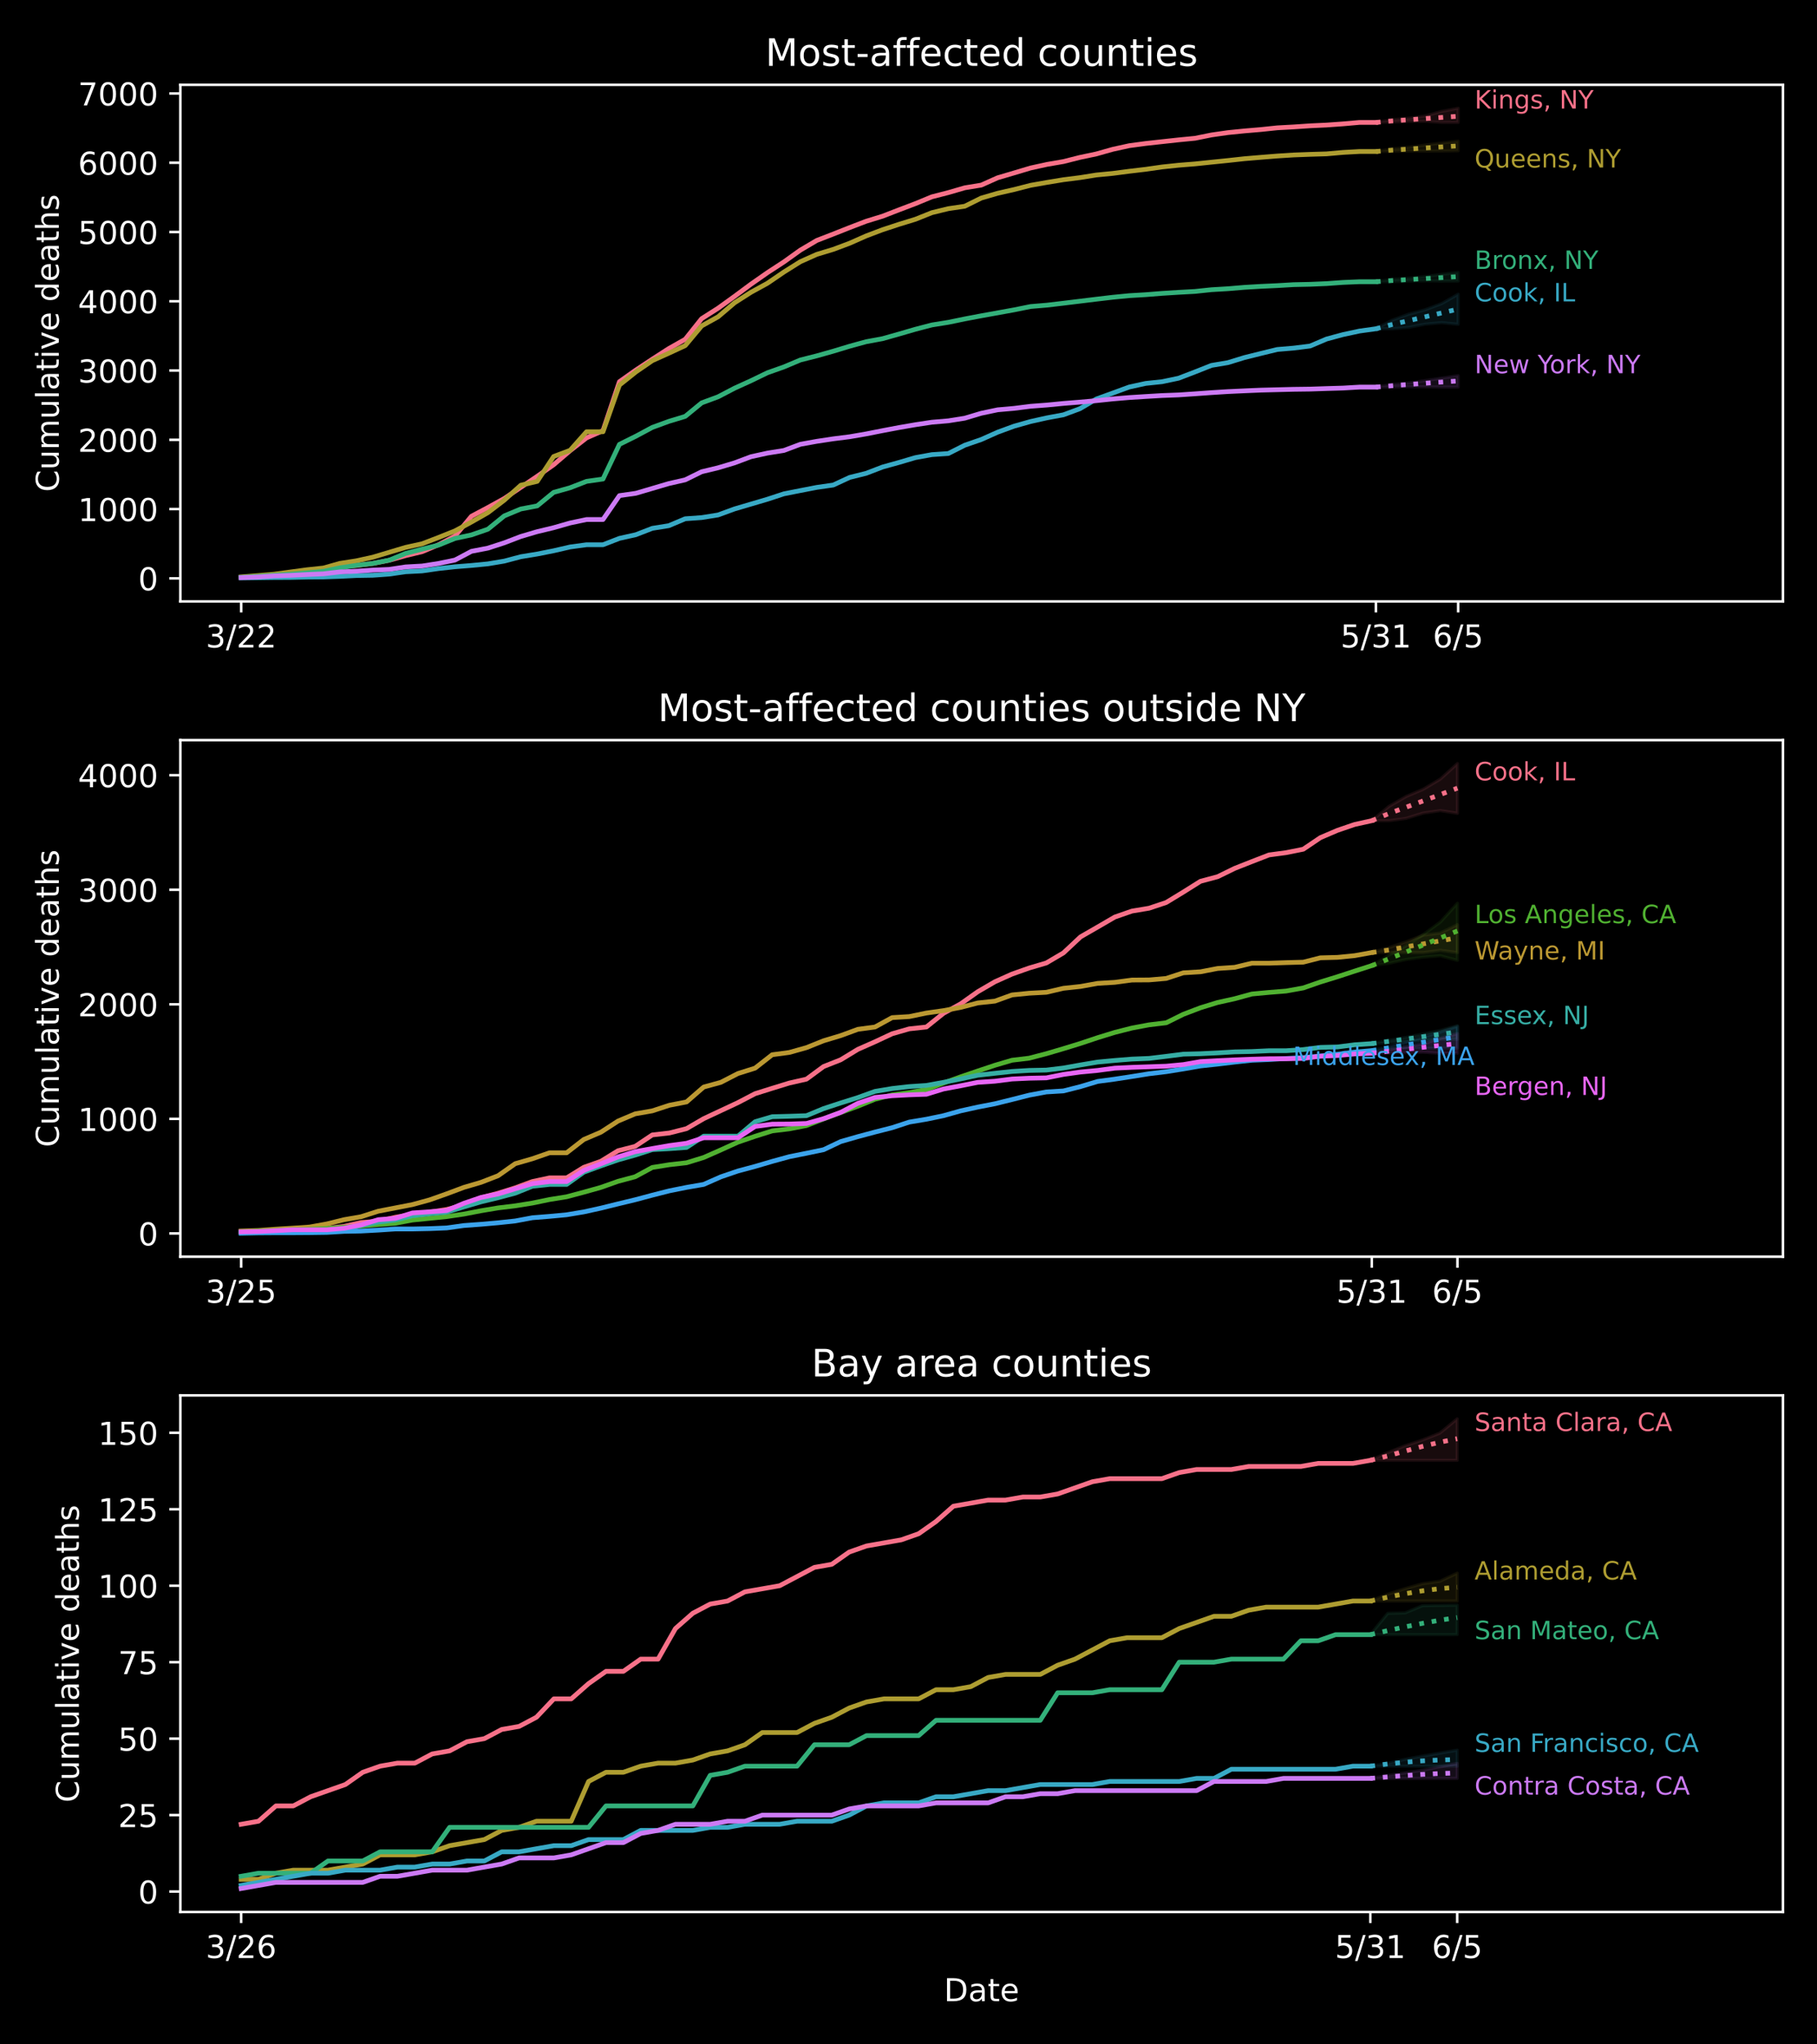 <?xml version="1.0" encoding="utf-8" standalone="no"?>
<!DOCTYPE svg PUBLIC "-//W3C//DTD SVG 1.1//EN"
  "http://www.w3.org/Graphics/SVG/1.1/DTD/svg11.dtd">
<!-- Created with matplotlib (https://matplotlib.org/) -->
<svg height="648pt" version="1.1" viewBox="0 0 576 648" width="576pt" xmlns="http://www.w3.org/2000/svg" xmlns:xlink="http://www.w3.org/1999/xlink">
 <defs>
  <style type="text/css">
*{stroke-linecap:butt;stroke-linejoin:round;}
  </style>
 </defs>
 <g id="figure_1">
  <g id="patch_1">
   <path d="M 0 648 
L 576 648 
L 576 0 
L 0 0 
z
"/>
  </g>
  <g id="axes_1">
   <g id="patch_2">
    <path d="M 57.17 190.627 
L 565.2 190.627 
L 565.2 26.88 
L 57.17 26.88 
z
"/>
   </g>
   <g id="PolyCollection_1">
    <defs>
     <path d="M 436.172 -609.196 
L 436.172 -609.196 
L 441.386 -609.294 
L 446.599 -609.536 
L 451.812 -609.561 
L 457.025 -609.196 
L 462.239 -609.196 
L 462.239 -613.677 
L 462.239 -613.677 
L 457.025 -612.68 
L 451.812 -611.221 
L 446.599 -610.52 
L 441.386 -610.045 
L 436.172 -609.196 
z
" id="m028d6bc326" style="stroke:#f77189;stroke-opacity:0.1;"/>
    </defs>
    <g clip-path="url(#p685dedc9e5)">
     <use style="fill:#f77189;fill-opacity:0.1;stroke:#f77189;stroke-opacity:0.1;" x="0" xlink:href="#m028d6bc326" y="648"/>
    </g>
   </g>
   <g id="PolyCollection_2">
    <defs>
     <path d="M 436.172 -599.975 
L 436.172 -599.975 
L 441.386 -600.024 
L 446.599 -600.118 
L 451.812 -600.091 
L 457.025 -600.125 
L 462.239 -600.204 
L 462.239 -603.256 
L 462.239 -603.256 
L 457.025 -602.657 
L 451.812 -602.026 
L 446.599 -601.345 
L 441.386 -600.796 
L 436.172 -599.975 
z
" id="m58b4a44540" style="stroke:#ae9d31;stroke-opacity:0.1;"/>
    </defs>
    <g clip-path="url(#p685dedc9e5)">
     <use style="fill:#ae9d31;fill-opacity:0.1;stroke:#ae9d31;stroke-opacity:0.1;" x="0" xlink:href="#m58b4a44540" y="648"/>
    </g>
   </g>
   <g id="PolyCollection_3">
    <defs>
     <path d="M 436.172 -558.698 
L 436.172 -558.698 
L 441.386 -558.698 
L 446.599 -558.917 
L 451.812 -558.988 
L 457.025 -558.91 
L 462.239 -558.923 
L 462.239 -561.644 
L 462.239 -561.644 
L 457.025 -561.031 
L 451.812 -560.342 
L 446.599 -559.818 
L 441.386 -559.473 
L 436.172 -558.698 
z
" id="m4fb53d03d8" style="stroke:#33b07a;stroke-opacity:0.1;"/>
    </defs>
    <g clip-path="url(#p685dedc9e5)">
     <use style="fill:#33b07a;fill-opacity:0.1;stroke:#33b07a;stroke-opacity:0.1;" x="0" xlink:href="#m4fb53d03d8" y="648"/>
    </g>
   </g>
   <g id="PolyCollection_4">
    <defs>
     <path d="M 436.172 -543.79 
L 436.172 -543.79 
L 441.386 -543.79 
L 446.599 -544.238 
L 451.812 -545.252 
L 457.025 -545.732 
L 462.239 -545.214 
L 462.239 -554.737 
L 462.239 -554.737 
L 457.025 -551.763 
L 451.812 -549.81 
L 446.599 -548.418 
L 441.386 -546.519 
L 436.172 -543.79 
z
" id="m26520cf151" style="stroke:#38a9c5;stroke-opacity:0.1;"/>
    </defs>
    <g clip-path="url(#p685dedc9e5)">
     <use style="fill:#38a9c5;fill-opacity:0.1;stroke:#38a9c5;stroke-opacity:0.1;" x="0" xlink:href="#m26520cf151" y="648"/>
    </g>
   </g>
   <g id="PolyCollection_5">
    <defs>
     <path d="M 436.172 -525.304 
L 436.172 -525.304 
L 441.386 -525.304 
L 446.599 -525.4 
L 451.812 -525.382 
L 457.025 -525.304 
L 462.239 -525.304 
L 462.239 -528.91 
L 462.239 -528.91 
L 457.025 -528.135 
L 451.812 -527.338 
L 446.599 -526.628 
L 441.386 -526.079 
L 436.172 -525.304 
z
" id="m6fadd4c811" style="stroke:#cc7af4;stroke-opacity:0.1;"/>
    </defs>
    <g clip-path="url(#p685dedc9e5)">
     <use style="fill:#cc7af4;fill-opacity:0.1;stroke:#cc7af4;stroke-opacity:0.1;" x="0" xlink:href="#m6fadd4c811" y="648"/>
    </g>
   </g>
   <g id="matplotlib.axis_1">
    <g id="xtick_1">
     <g id="line2d_1">
      <defs>
       <path d="M 0 0 
L 0 3.5 
" id="m0ee375412b" style="stroke:#ffffff;stroke-width:0.8;"/>
      </defs>
      <g>
       <use style="fill:#ffffff;stroke:#ffffff;stroke-width:0.8;" x="76.459" xlink:href="#m0ee375412b" y="190.627"/>
      </g>
     </g>
     <g id="text_1">
      <!-- 3/22 -->
      <defs>
       <path d="M 40.578 39.312 
Q 47.656 37.797 51.625 33 
Q 55.609 28.219 55.609 21.188 
Q 55.609 10.406 48.188 4.484 
Q 40.766 -1.422 27.094 -1.422 
Q 22.516 -1.422 17.656 -0.516 
Q 12.797 0.391 7.625 2.203 
L 7.625 11.719 
Q 11.719 9.328 16.594 8.109 
Q 21.484 6.891 26.812 6.891 
Q 36.078 6.891 40.938 10.547 
Q 45.797 14.203 45.797 21.188 
Q 45.797 27.641 41.281 31.266 
Q 36.766 34.906 28.719 34.906 
L 20.219 34.906 
L 20.219 43.016 
L 29.109 43.016 
Q 36.375 43.016 40.234 45.922 
Q 44.094 48.828 44.094 54.297 
Q 44.094 59.906 40.109 62.906 
Q 36.141 65.922 28.719 65.922 
Q 24.656 65.922 20.016 65.031 
Q 15.375 64.156 9.812 62.312 
L 9.812 71.094 
Q 15.438 72.656 20.344 73.438 
Q 25.25 74.219 29.594 74.219 
Q 40.828 74.219 47.359 69.109 
Q 53.906 64.016 53.906 55.328 
Q 53.906 49.266 50.438 45.094 
Q 46.969 40.922 40.578 39.312 
z
" id="DejaVuSans-51"/>
       <path d="M 25.391 72.906 
L 33.688 72.906 
L 8.297 -9.281 
L 0 -9.281 
z
" id="DejaVuSans-47"/>
       <path d="M 19.188 8.297 
L 53.609 8.297 
L 53.609 0 
L 7.328 0 
L 7.328 8.297 
Q 12.938 14.109 22.625 23.891 
Q 32.328 33.688 34.812 36.531 
Q 39.547 41.844 41.422 45.531 
Q 43.312 49.219 43.312 52.781 
Q 43.312 58.594 39.234 62.25 
Q 35.156 65.922 28.609 65.922 
Q 23.969 65.922 18.812 64.312 
Q 13.672 62.703 7.812 59.422 
L 7.812 69.391 
Q 13.766 71.781 18.938 73 
Q 24.125 74.219 28.422 74.219 
Q 39.75 74.219 46.484 68.547 
Q 53.219 62.891 53.219 53.422 
Q 53.219 48.922 51.531 44.891 
Q 49.859 40.875 45.406 35.406 
Q 44.188 33.984 37.641 27.219 
Q 31.109 20.453 19.188 8.297 
z
" id="DejaVuSans-50"/>
      </defs>
      <g style="fill:#ffffff;" transform="translate(65.231 205.225)scale(0.1 -0.1)">
       <use xlink:href="#DejaVuSans-51"/>
       <use x="63.623" xlink:href="#DejaVuSans-47"/>
       <use x="97.314" xlink:href="#DejaVuSans-50"/>
       <use x="160.938" xlink:href="#DejaVuSans-50"/>
      </g>
     </g>
    </g>
    <g id="xtick_2">
     <g id="line2d_2">
      <g>
       <use style="fill:#ffffff;stroke:#ffffff;stroke-width:0.8;" x="436.172" xlink:href="#m0ee375412b" y="190.627"/>
      </g>
     </g>
     <g id="text_2">
      <!-- 5/31 -->
      <defs>
       <path d="M 10.797 72.906 
L 49.516 72.906 
L 49.516 64.594 
L 19.828 64.594 
L 19.828 46.734 
Q 21.969 47.469 24.109 47.828 
Q 26.266 48.188 28.422 48.188 
Q 40.625 48.188 47.75 41.5 
Q 54.891 34.812 54.891 23.391 
Q 54.891 11.625 47.562 5.094 
Q 40.234 -1.422 26.906 -1.422 
Q 22.312 -1.422 17.547 -0.641 
Q 12.797 0.141 7.719 1.703 
L 7.719 11.625 
Q 12.109 9.234 16.797 8.062 
Q 21.484 6.891 26.703 6.891 
Q 35.156 6.891 40.078 11.328 
Q 45.016 15.766 45.016 23.391 
Q 45.016 31 40.078 35.438 
Q 35.156 39.891 26.703 39.891 
Q 22.75 39.891 18.812 39.016 
Q 14.891 38.141 10.797 36.281 
z
" id="DejaVuSans-53"/>
       <path d="M 12.406 8.297 
L 28.516 8.297 
L 28.516 63.922 
L 10.984 60.406 
L 10.984 69.391 
L 28.422 72.906 
L 38.281 72.906 
L 38.281 8.297 
L 54.391 8.297 
L 54.391 0 
L 12.406 0 
z
" id="DejaVuSans-49"/>
      </defs>
      <g style="fill:#ffffff;" transform="translate(424.944 205.225)scale(0.1 -0.1)">
       <use xlink:href="#DejaVuSans-53"/>
       <use x="63.623" xlink:href="#DejaVuSans-47"/>
       <use x="97.314" xlink:href="#DejaVuSans-51"/>
       <use x="160.938" xlink:href="#DejaVuSans-49"/>
      </g>
     </g>
    </g>
    <g id="xtick_3">
     <g id="line2d_3">
      <g>
       <use style="fill:#ffffff;stroke:#ffffff;stroke-width:0.8;" x="462.239" xlink:href="#m0ee375412b" y="190.627"/>
      </g>
     </g>
     <g id="text_3">
      <!-- 6/5 -->
      <defs>
       <path d="M 33.016 40.375 
Q 26.375 40.375 22.484 35.828 
Q 18.609 31.297 18.609 23.391 
Q 18.609 15.531 22.484 10.953 
Q 26.375 6.391 33.016 6.391 
Q 39.656 6.391 43.531 10.953 
Q 47.406 15.531 47.406 23.391 
Q 47.406 31.297 43.531 35.828 
Q 39.656 40.375 33.016 40.375 
z
M 52.594 71.297 
L 52.594 62.312 
Q 48.875 64.062 45.094 64.984 
Q 41.312 65.922 37.594 65.922 
Q 27.828 65.922 22.672 59.328 
Q 17.531 52.734 16.797 39.406 
Q 19.672 43.656 24.016 45.922 
Q 28.375 48.188 33.594 48.188 
Q 44.578 48.188 50.953 41.516 
Q 57.328 34.859 57.328 23.391 
Q 57.328 12.156 50.688 5.359 
Q 44.047 -1.422 33.016 -1.422 
Q 20.359 -1.422 13.672 8.266 
Q 6.984 17.969 6.984 36.375 
Q 6.984 53.656 15.188 63.938 
Q 23.391 74.219 37.203 74.219 
Q 40.922 74.219 44.703 73.484 
Q 48.484 72.75 52.594 71.297 
z
" id="DejaVuSans-54"/>
      </defs>
      <g style="fill:#ffffff;" transform="translate(454.192 205.225)scale(0.1 -0.1)">
       <use xlink:href="#DejaVuSans-54"/>
       <use x="63.623" xlink:href="#DejaVuSans-47"/>
       <use x="97.314" xlink:href="#DejaVuSans-53"/>
      </g>
     </g>
    </g>
   </g>
   <g id="matplotlib.axis_2">
    <g id="ytick_1">
     <g id="line2d_4">
      <defs>
       <path d="M 0 0 
L -3.5 0 
" id="mb42bcc4adf" style="stroke:#ffffff;stroke-width:0.8;"/>
      </defs>
      <g>
       <use style="fill:#ffffff;stroke:#ffffff;stroke-width:0.8;" x="57.17" xlink:href="#mb42bcc4adf" y="183.315"/>
      </g>
     </g>
     <g id="text_4">
      <!-- 0 -->
      <defs>
       <path d="M 31.781 66.406 
Q 24.172 66.406 20.328 58.906 
Q 16.5 51.422 16.5 36.375 
Q 16.5 21.391 20.328 13.891 
Q 24.172 6.391 31.781 6.391 
Q 39.453 6.391 43.281 13.891 
Q 47.125 21.391 47.125 36.375 
Q 47.125 51.422 43.281 58.906 
Q 39.453 66.406 31.781 66.406 
z
M 31.781 74.219 
Q 44.047 74.219 50.516 64.516 
Q 56.984 54.828 56.984 36.375 
Q 56.984 17.969 50.516 8.266 
Q 44.047 -1.422 31.781 -1.422 
Q 19.531 -1.422 13.062 8.266 
Q 6.594 17.969 6.594 36.375 
Q 6.594 54.828 13.062 64.516 
Q 19.531 74.219 31.781 74.219 
z
" id="DejaVuSans-48"/>
      </defs>
      <g style="fill:#ffffff;" transform="translate(43.807 187.115)scale(0.1 -0.1)">
       <use xlink:href="#DejaVuSans-48"/>
      </g>
     </g>
    </g>
    <g id="ytick_2">
     <g id="line2d_5">
      <g>
       <use style="fill:#ffffff;stroke:#ffffff;stroke-width:0.8;" x="57.17" xlink:href="#mb42bcc4adf" y="161.36"/>
      </g>
     </g>
     <g id="text_5">
      <!-- 1000 -->
      <g style="fill:#ffffff;" transform="translate(24.72 165.159)scale(0.1 -0.1)">
       <use xlink:href="#DejaVuSans-49"/>
       <use x="63.623" xlink:href="#DejaVuSans-48"/>
       <use x="127.246" xlink:href="#DejaVuSans-48"/>
       <use x="190.869" xlink:href="#DejaVuSans-48"/>
      </g>
     </g>
    </g>
    <g id="ytick_3">
     <g id="line2d_6">
      <g>
       <use style="fill:#ffffff;stroke:#ffffff;stroke-width:0.8;" x="57.17" xlink:href="#mb42bcc4adf" y="139.404"/>
      </g>
     </g>
     <g id="text_6">
      <!-- 2000 -->
      <g style="fill:#ffffff;" transform="translate(24.72 143.204)scale(0.1 -0.1)">
       <use xlink:href="#DejaVuSans-50"/>
       <use x="63.623" xlink:href="#DejaVuSans-48"/>
       <use x="127.246" xlink:href="#DejaVuSans-48"/>
       <use x="190.869" xlink:href="#DejaVuSans-48"/>
      </g>
     </g>
    </g>
    <g id="ytick_4">
     <g id="line2d_7">
      <g>
       <use style="fill:#ffffff;stroke:#ffffff;stroke-width:0.8;" x="57.17" xlink:href="#mb42bcc4adf" y="117.449"/>
      </g>
     </g>
     <g id="text_7">
      <!-- 3000 -->
      <g style="fill:#ffffff;" transform="translate(24.72 121.248)scale(0.1 -0.1)">
       <use xlink:href="#DejaVuSans-51"/>
       <use x="63.623" xlink:href="#DejaVuSans-48"/>
       <use x="127.246" xlink:href="#DejaVuSans-48"/>
       <use x="190.869" xlink:href="#DejaVuSans-48"/>
      </g>
     </g>
    </g>
    <g id="ytick_5">
     <g id="line2d_8">
      <g>
       <use style="fill:#ffffff;stroke:#ffffff;stroke-width:0.8;" x="57.17" xlink:href="#mb42bcc4adf" y="95.493"/>
      </g>
     </g>
     <g id="text_8">
      <!-- 4000 -->
      <defs>
       <path d="M 37.797 64.312 
L 12.891 25.391 
L 37.797 25.391 
z
M 35.203 72.906 
L 47.609 72.906 
L 47.609 25.391 
L 58.016 25.391 
L 58.016 17.188 
L 47.609 17.188 
L 47.609 0 
L 37.797 0 
L 37.797 17.188 
L 4.891 17.188 
L 4.891 26.703 
z
" id="DejaVuSans-52"/>
      </defs>
      <g style="fill:#ffffff;" transform="translate(24.72 99.292)scale(0.1 -0.1)">
       <use xlink:href="#DejaVuSans-52"/>
       <use x="63.623" xlink:href="#DejaVuSans-48"/>
       <use x="127.246" xlink:href="#DejaVuSans-48"/>
       <use x="190.869" xlink:href="#DejaVuSans-48"/>
      </g>
     </g>
    </g>
    <g id="ytick_6">
     <g id="line2d_9">
      <g>
       <use style="fill:#ffffff;stroke:#ffffff;stroke-width:0.8;" x="57.17" xlink:href="#mb42bcc4adf" y="73.538"/>
      </g>
     </g>
     <g id="text_9">
      <!-- 5000 -->
      <g style="fill:#ffffff;" transform="translate(24.72 77.337)scale(0.1 -0.1)">
       <use xlink:href="#DejaVuSans-53"/>
       <use x="63.623" xlink:href="#DejaVuSans-48"/>
       <use x="127.246" xlink:href="#DejaVuSans-48"/>
       <use x="190.869" xlink:href="#DejaVuSans-48"/>
      </g>
     </g>
    </g>
    <g id="ytick_7">
     <g id="line2d_10">
      <g>
       <use style="fill:#ffffff;stroke:#ffffff;stroke-width:0.8;" x="57.17" xlink:href="#mb42bcc4adf" y="51.582"/>
      </g>
     </g>
     <g id="text_10">
      <!-- 6000 -->
      <g style="fill:#ffffff;" transform="translate(24.72 55.381)scale(0.1 -0.1)">
       <use xlink:href="#DejaVuSans-54"/>
       <use x="63.623" xlink:href="#DejaVuSans-48"/>
       <use x="127.246" xlink:href="#DejaVuSans-48"/>
       <use x="190.869" xlink:href="#DejaVuSans-48"/>
      </g>
     </g>
    </g>
    <g id="ytick_8">
     <g id="line2d_11">
      <g>
       <use style="fill:#ffffff;stroke:#ffffff;stroke-width:0.8;" x="57.17" xlink:href="#mb42bcc4adf" y="29.627"/>
      </g>
     </g>
     <g id="text_11">
      <!-- 7000 -->
      <defs>
       <path d="M 8.203 72.906 
L 55.078 72.906 
L 55.078 68.703 
L 28.609 0 
L 18.312 0 
L 43.219 64.594 
L 8.203 64.594 
z
" id="DejaVuSans-55"/>
      </defs>
      <g style="fill:#ffffff;" transform="translate(24.72 33.426)scale(0.1 -0.1)">
       <use xlink:href="#DejaVuSans-55"/>
       <use x="63.623" xlink:href="#DejaVuSans-48"/>
       <use x="127.246" xlink:href="#DejaVuSans-48"/>
       <use x="190.869" xlink:href="#DejaVuSans-48"/>
      </g>
     </g>
    </g>
    <g id="text_12">
     <!-- Cumulative deaths -->
     <defs>
      <path d="M 64.406 67.281 
L 64.406 56.891 
Q 59.422 61.531 53.781 63.812 
Q 48.141 66.109 41.797 66.109 
Q 29.297 66.109 22.656 58.469 
Q 16.016 50.828 16.016 36.375 
Q 16.016 21.969 22.656 14.328 
Q 29.297 6.688 41.797 6.688 
Q 48.141 6.688 53.781 8.984 
Q 59.422 11.281 64.406 15.922 
L 64.406 5.609 
Q 59.234 2.094 53.438 0.328 
Q 47.656 -1.422 41.219 -1.422 
Q 24.656 -1.422 15.125 8.703 
Q 5.609 18.844 5.609 36.375 
Q 5.609 53.953 15.125 64.078 
Q 24.656 74.219 41.219 74.219 
Q 47.75 74.219 53.531 72.484 
Q 59.328 70.75 64.406 67.281 
z
" id="DejaVuSans-67"/>
      <path d="M 8.5 21.578 
L 8.5 54.688 
L 17.484 54.688 
L 17.484 21.922 
Q 17.484 14.156 20.5 10.266 
Q 23.531 6.391 29.594 6.391 
Q 36.859 6.391 41.078 11.031 
Q 45.312 15.672 45.312 23.688 
L 45.312 54.688 
L 54.297 54.688 
L 54.297 0 
L 45.312 0 
L 45.312 8.406 
Q 42.047 3.422 37.719 1 
Q 33.406 -1.422 27.688 -1.422 
Q 18.266 -1.422 13.375 4.438 
Q 8.5 10.297 8.5 21.578 
z
M 31.109 56 
z
" id="DejaVuSans-117"/>
      <path d="M 52 44.188 
Q 55.375 50.25 60.062 53.125 
Q 64.75 56 71.094 56 
Q 79.641 56 84.281 50.016 
Q 88.922 44.047 88.922 33.016 
L 88.922 0 
L 79.891 0 
L 79.891 32.719 
Q 79.891 40.578 77.094 44.375 
Q 74.312 48.188 68.609 48.188 
Q 61.625 48.188 57.562 43.547 
Q 53.516 38.922 53.516 30.906 
L 53.516 0 
L 44.484 0 
L 44.484 32.719 
Q 44.484 40.625 41.703 44.406 
Q 38.922 48.188 33.109 48.188 
Q 26.219 48.188 22.156 43.531 
Q 18.109 38.875 18.109 30.906 
L 18.109 0 
L 9.078 0 
L 9.078 54.688 
L 18.109 54.688 
L 18.109 46.188 
Q 21.188 51.219 25.484 53.609 
Q 29.781 56 35.688 56 
Q 41.656 56 45.828 52.969 
Q 50 49.953 52 44.188 
z
" id="DejaVuSans-109"/>
      <path d="M 9.422 75.984 
L 18.406 75.984 
L 18.406 0 
L 9.422 0 
z
" id="DejaVuSans-108"/>
      <path d="M 34.281 27.484 
Q 23.391 27.484 19.188 25 
Q 14.984 22.516 14.984 16.5 
Q 14.984 11.719 18.141 8.906 
Q 21.297 6.109 26.703 6.109 
Q 34.188 6.109 38.703 11.406 
Q 43.219 16.703 43.219 25.484 
L 43.219 27.484 
z
M 52.203 31.203 
L 52.203 0 
L 43.219 0 
L 43.219 8.297 
Q 40.141 3.328 35.547 0.953 
Q 30.953 -1.422 24.312 -1.422 
Q 15.922 -1.422 10.953 3.297 
Q 6 8.016 6 15.922 
Q 6 25.141 12.172 29.828 
Q 18.359 34.516 30.609 34.516 
L 43.219 34.516 
L 43.219 35.406 
Q 43.219 41.609 39.141 45 
Q 35.062 48.391 27.688 48.391 
Q 23 48.391 18.547 47.266 
Q 14.109 46.141 10.016 43.891 
L 10.016 52.203 
Q 14.938 54.109 19.578 55.047 
Q 24.219 56 28.609 56 
Q 40.484 56 46.344 49.844 
Q 52.203 43.703 52.203 31.203 
z
" id="DejaVuSans-97"/>
      <path d="M 18.312 70.219 
L 18.312 54.688 
L 36.812 54.688 
L 36.812 47.703 
L 18.312 47.703 
L 18.312 18.016 
Q 18.312 11.328 20.141 9.422 
Q 21.969 7.516 27.594 7.516 
L 36.812 7.516 
L 36.812 0 
L 27.594 0 
Q 17.188 0 13.234 3.875 
Q 9.281 7.766 9.281 18.016 
L 9.281 47.703 
L 2.688 47.703 
L 2.688 54.688 
L 9.281 54.688 
L 9.281 70.219 
z
" id="DejaVuSans-116"/>
      <path d="M 9.422 54.688 
L 18.406 54.688 
L 18.406 0 
L 9.422 0 
z
M 9.422 75.984 
L 18.406 75.984 
L 18.406 64.594 
L 9.422 64.594 
z
" id="DejaVuSans-105"/>
      <path d="M 2.984 54.688 
L 12.5 54.688 
L 29.594 8.797 
L 46.688 54.688 
L 56.203 54.688 
L 35.688 0 
L 23.484 0 
z
" id="DejaVuSans-118"/>
      <path d="M 56.203 29.594 
L 56.203 25.203 
L 14.891 25.203 
Q 15.484 15.922 20.484 11.062 
Q 25.484 6.203 34.422 6.203 
Q 39.594 6.203 44.453 7.469 
Q 49.312 8.734 54.109 11.281 
L 54.109 2.781 
Q 49.266 0.734 44.188 -0.344 
Q 39.109 -1.422 33.891 -1.422 
Q 20.797 -1.422 13.156 6.188 
Q 5.516 13.812 5.516 26.812 
Q 5.516 40.234 12.766 48.109 
Q 20.016 56 32.328 56 
Q 43.359 56 49.781 48.891 
Q 56.203 41.797 56.203 29.594 
z
M 47.219 32.234 
Q 47.125 39.594 43.094 43.984 
Q 39.062 48.391 32.422 48.391 
Q 24.906 48.391 20.391 44.141 
Q 15.875 39.891 15.188 32.172 
z
" id="DejaVuSans-101"/>
      <path id="DejaVuSans-32"/>
      <path d="M 45.406 46.391 
L 45.406 75.984 
L 54.391 75.984 
L 54.391 0 
L 45.406 0 
L 45.406 8.203 
Q 42.578 3.328 38.25 0.953 
Q 33.938 -1.422 27.875 -1.422 
Q 17.969 -1.422 11.734 6.484 
Q 5.516 14.406 5.516 27.297 
Q 5.516 40.188 11.734 48.094 
Q 17.969 56 27.875 56 
Q 33.938 56 38.25 53.625 
Q 42.578 51.266 45.406 46.391 
z
M 14.797 27.297 
Q 14.797 17.391 18.875 11.75 
Q 22.953 6.109 30.078 6.109 
Q 37.203 6.109 41.297 11.75 
Q 45.406 17.391 45.406 27.297 
Q 45.406 37.203 41.297 42.844 
Q 37.203 48.484 30.078 48.484 
Q 22.953 48.484 18.875 42.844 
Q 14.797 37.203 14.797 27.297 
z
" id="DejaVuSans-100"/>
      <path d="M 54.891 33.016 
L 54.891 0 
L 45.906 0 
L 45.906 32.719 
Q 45.906 40.484 42.875 44.328 
Q 39.844 48.188 33.797 48.188 
Q 26.516 48.188 22.312 43.547 
Q 18.109 38.922 18.109 30.906 
L 18.109 0 
L 9.078 0 
L 9.078 75.984 
L 18.109 75.984 
L 18.109 46.188 
Q 21.344 51.125 25.703 53.562 
Q 30.078 56 35.797 56 
Q 45.219 56 50.047 50.172 
Q 54.891 44.344 54.891 33.016 
z
" id="DejaVuSans-104"/>
      <path d="M 44.281 53.078 
L 44.281 44.578 
Q 40.484 46.531 36.375 47.5 
Q 32.281 48.484 27.875 48.484 
Q 21.188 48.484 17.844 46.438 
Q 14.5 44.391 14.5 40.281 
Q 14.5 37.156 16.891 35.375 
Q 19.281 33.594 26.516 31.984 
L 29.594 31.297 
Q 39.156 29.25 43.188 25.516 
Q 47.219 21.781 47.219 15.094 
Q 47.219 7.469 41.188 3.016 
Q 35.156 -1.422 24.609 -1.422 
Q 20.219 -1.422 15.453 -0.562 
Q 10.688 0.297 5.422 2 
L 5.422 11.281 
Q 10.406 8.688 15.234 7.391 
Q 20.062 6.109 24.812 6.109 
Q 31.156 6.109 34.562 8.281 
Q 37.984 10.453 37.984 14.406 
Q 37.984 18.062 35.516 20.016 
Q 33.062 21.969 24.703 23.781 
L 21.578 24.516 
Q 13.234 26.266 9.516 29.906 
Q 5.812 33.547 5.812 39.891 
Q 5.812 47.609 11.281 51.797 
Q 16.75 56 26.812 56 
Q 31.781 56 36.172 55.266 
Q 40.578 54.547 44.281 53.078 
z
" id="DejaVuSans-115"/>
     </defs>
     <g style="fill:#ffffff;" transform="translate(18.64 155.928)rotate(-90)scale(0.1 -0.1)">
      <use xlink:href="#DejaVuSans-67"/>
      <use x="69.824" xlink:href="#DejaVuSans-117"/>
      <use x="133.203" xlink:href="#DejaVuSans-109"/>
      <use x="230.615" xlink:href="#DejaVuSans-117"/>
      <use x="293.994" xlink:href="#DejaVuSans-108"/>
      <use x="321.777" xlink:href="#DejaVuSans-97"/>
      <use x="383.057" xlink:href="#DejaVuSans-116"/>
      <use x="422.266" xlink:href="#DejaVuSans-105"/>
      <use x="450.049" xlink:href="#DejaVuSans-118"/>
      <use x="509.229" xlink:href="#DejaVuSans-101"/>
      <use x="570.752" xlink:href="#DejaVuSans-32"/>
      <use x="602.539" xlink:href="#DejaVuSans-100"/>
      <use x="666.016" xlink:href="#DejaVuSans-101"/>
      <use x="727.539" xlink:href="#DejaVuSans-97"/>
      <use x="788.818" xlink:href="#DejaVuSans-116"/>
      <use x="828.027" xlink:href="#DejaVuSans-104"/>
      <use x="891.406" xlink:href="#DejaVuSans-115"/>
     </g>
    </g>
   </g>
   <g id="line2d_12">
    <path clip-path="url(#p685dedc9e5)" d="M 76.459 183.008 
L 81.672 182.723 
L 86.885 182.327 
L 92.099 181.91 
L 97.312 181.537 
L 102.525 181.076 
L 107.738 179.649 
L 112.952 179.254 
L 118.165 178.595 
L 123.378 177.585 
L 128.591 176.114 
L 133.805 174.862 
L 139.018 172.667 
L 144.231 169.922 
L 149.444 163.643 
L 154.658 160.877 
L 159.871 158.001 
L 165.084 154.488 
L 170.297 150.975 
L 175.51 147.308 
L 180.724 142.851 
L 185.937 138.79 
L 191.15 136.506 
L 196.363 120.984 
L 201.577 117.295 
L 206.79 113.848 
L 212.003 110.489 
L 217.216 107.547 
L 222.43 101.004 
L 227.643 97.689 
L 232.856 93.934 
L 238.069 90.07 
L 243.283 86.426 
L 248.496 83.023 
L 253.709 79.29 
L 258.922 76.216 
L 264.136 74.196 
L 269.349 72.133 
L 274.562 70.135 
L 279.775 68.532 
L 284.988 66.512 
L 290.202 64.536 
L 295.415 62.384 
L 300.628 61.045 
L 305.841 59.53 
L 311.055 58.674 
L 316.268 56.347 
L 321.481 54.81 
L 326.694 53.251 
L 331.908 52.109 
L 337.121 51.209 
L 342.334 49.892 
L 347.547 48.794 
L 352.761 47.323 
L 357.974 46.181 
L 363.187 45.479 
L 368.4 44.908 
L 373.614 44.337 
L 378.827 43.832 
L 384.04 42.778 
L 389.253 42.032 
L 394.466 41.505 
L 399.68 41.065 
L 404.893 40.517 
L 410.106 40.231 
L 415.319 39.88 
L 420.533 39.638 
L 425.746 39.265 
L 430.959 38.804 
L 436.172 38.804 
" style="fill:none;stroke:#f77189;stroke-linecap:square;stroke-width:1.5;"/>
   </g>
   <g id="line2d_13">
    <path clip-path="url(#p685dedc9e5)" d="M 436.172 38.804 
L 441.386 38.323 
L 446.599 37.959 
L 451.812 37.592 
L 457.025 37.221 
L 462.239 36.848 
" style="fill:none;stroke:#f77189;stroke-dasharray:1.5,2.475;stroke-dashoffset:0;stroke-width:1.5;"/>
   </g>
   <g id="line2d_14">
    <path clip-path="url(#p685dedc9e5)" d="M 76.459 182.854 
L 81.672 182.437 
L 86.885 181.998 
L 92.099 181.295 
L 97.312 180.593 
L 102.525 180.044 
L 107.738 178.573 
L 112.952 177.761 
L 118.165 176.619 
L 123.378 175.06 
L 128.591 173.501 
L 133.805 172.36 
L 139.018 170.362 
L 144.231 168.276 
L 149.444 165.466 
L 154.658 162.502 
L 159.871 158.528 
L 165.084 153.807 
L 170.297 152.578 
L 175.51 144.696 
L 180.724 142.742 
L 185.937 136.857 
L 191.15 136.857 
L 196.363 122.059 
L 201.577 117.888 
L 206.79 114.309 
L 212.003 111.96 
L 217.216 109.545 
L 222.43 103.309 
L 227.643 100.411 
L 232.856 95.976 
L 238.069 92.639 
L 243.283 89.785 
L 248.496 86.228 
L 253.709 82.957 
L 258.922 80.629 
L 264.136 79.049 
L 269.349 77.095 
L 274.562 74.789 
L 279.775 72.813 
L 284.988 71.101 
L 290.202 69.498 
L 295.415 67.412 
L 300.628 66.139 
L 305.841 65.37 
L 311.055 62.78 
L 316.268 61.265 
L 321.481 60.079 
L 326.694 58.74 
L 331.908 57.818 
L 337.121 56.961 
L 342.334 56.303 
L 347.547 55.468 
L 352.761 54.963 
L 357.974 54.283 
L 363.187 53.668 
L 368.4 52.921 
L 373.614 52.373 
L 378.827 51.955 
L 384.04 51.407 
L 389.253 50.88 
L 394.466 50.309 
L 399.68 49.87 
L 404.893 49.453 
L 410.106 49.123 
L 415.319 48.926 
L 420.533 48.772 
L 425.746 48.311 
L 430.959 48.025 
L 436.172 48.025 
" style="fill:none;stroke:#ae9d31;stroke-linecap:square;stroke-width:1.5;"/>
   </g>
   <g id="line2d_15">
    <path clip-path="url(#p685dedc9e5)" d="M 436.172 48.025 
L 441.386 47.577 
L 446.599 47.245 
L 451.812 46.911 
L 457.025 46.576 
L 462.239 46.24 
" style="fill:none;stroke:#ae9d31;stroke-dasharray:1.5,2.475;stroke-dashoffset:0;stroke-width:1.5;"/>
   </g>
   <g id="line2d_16">
    <path clip-path="url(#p685dedc9e5)" d="M 76.459 183.008 
L 81.672 182.701 
L 86.885 182.349 
L 92.099 181.998 
L 97.312 181.581 
L 102.525 181.098 
L 107.738 179.978 
L 112.952 179.188 
L 118.165 178.595 
L 123.378 177.563 
L 128.591 175.411 
L 133.805 174.072 
L 139.018 172.777 
L 144.231 170.669 
L 149.444 169.549 
L 154.658 167.749 
L 159.871 163.511 
L 165.084 161.338 
L 170.297 160.35 
L 175.51 156.069 
L 180.724 154.598 
L 185.937 152.578 
L 191.15 151.831 
L 196.363 140.853 
L 201.577 138.263 
L 206.79 135.474 
L 212.003 133.564 
L 217.216 131.983 
L 222.43 127.702 
L 227.643 125.77 
L 232.856 123.047 
L 238.069 120.676 
L 243.283 118.151 
L 248.496 116.307 
L 253.709 114.112 
L 258.922 112.794 
L 264.136 111.323 
L 269.349 109.742 
L 274.562 108.315 
L 279.775 107.349 
L 284.988 105.878 
L 290.202 104.363 
L 295.415 103.002 
L 300.628 102.168 
L 305.841 101.092 
L 311.055 100.104 
L 316.268 99.16 
L 321.481 98.216 
L 326.694 97.162 
L 331.908 96.723 
L 337.121 96.108 
L 342.334 95.471 
L 347.547 94.835 
L 352.761 94.22 
L 357.974 93.715 
L 363.187 93.407 
L 368.4 92.99 
L 373.614 92.661 
L 378.827 92.376 
L 384.04 91.827 
L 389.253 91.519 
L 394.466 91.08 
L 399.68 90.773 
L 404.893 90.531 
L 410.106 90.224 
L 415.319 90.114 
L 420.533 89.895 
L 425.746 89.521 
L 430.959 89.302 
L 436.172 89.302 
" style="fill:none;stroke:#33b07a;stroke-linecap:square;stroke-width:1.5;"/>
   </g>
   <g id="line2d_17">
    <path clip-path="url(#p685dedc9e5)" d="M 436.172 89.302 
L 441.386 88.908 
L 446.599 88.604 
L 451.812 88.297 
L 457.025 87.988 
L 462.239 87.678 
" style="fill:none;stroke:#33b07a;stroke-dasharray:1.5,2.475;stroke-dashoffset:0;stroke-width:1.5;"/>
   </g>
   <g id="line2d_18">
    <path clip-path="url(#p685dedc9e5)" d="M 76.459 183.184 
L 81.672 183.118 
L 86.885 183.052 
L 92.099 183.03 
L 97.312 182.92 
L 102.525 182.876 
L 107.738 182.701 
L 112.952 182.437 
L 118.165 182.349 
L 123.378 181.976 
L 128.591 181.23 
L 133.805 180.966 
L 139.018 180.22 
L 144.231 179.649 
L 149.444 179.232 
L 154.658 178.727 
L 159.871 177.848 
L 165.084 176.465 
L 170.297 175.609 
L 175.51 174.577 
L 180.724 173.37 
L 185.937 172.667 
L 191.15 172.667 
L 196.363 170.647 
L 201.577 169.483 
L 206.79 167.463 
L 212.003 166.629 
L 217.216 164.434 
L 222.43 164.06 
L 227.643 163.226 
L 232.856 161.316 
L 238.069 159.779 
L 243.283 158.242 
L 248.496 156.53 
L 253.709 155.498 
L 258.922 154.488 
L 264.136 153.741 
L 269.349 151.326 
L 274.562 150.031 
L 279.775 148.033 
L 284.988 146.584 
L 290.202 145.047 
L 295.415 144.103 
L 300.628 143.752 
L 305.841 141.117 
L 311.055 139.316 
L 316.268 136.989 
L 321.481 135.079 
L 326.694 133.608 
L 331.908 132.444 
L 337.121 131.478 
L 342.334 129.546 
L 347.547 126.473 
L 352.761 124.584 
L 357.974 122.674 
L 363.187 121.533 
L 368.4 120.984 
L 373.614 119.886 
L 378.827 117.888 
L 384.04 115.824 
L 389.253 114.946 
L 394.466 113.343 
L 399.68 112.048 
L 404.893 110.774 
L 410.106 110.335 
L 415.319 109.677 
L 420.533 107.459 
L 425.746 106.054 
L 430.959 104.934 
L 436.172 104.21 
" style="fill:none;stroke:#38a9c5;stroke-linecap:square;stroke-width:1.5;"/>
   </g>
   <g id="line2d_19">
    <path clip-path="url(#p685dedc9e5)" d="M 436.172 104.21 
L 441.386 102.838 
L 446.599 101.629 
L 451.812 100.414 
L 457.025 99.193 
L 462.239 97.97 
" style="fill:none;stroke:#38a9c5;stroke-dasharray:1.5,2.475;stroke-dashoffset:0;stroke-width:1.5;"/>
   </g>
   <g id="line2d_20">
    <path clip-path="url(#p685dedc9e5)" d="M 76.459 183.096 
L 81.672 182.898 
L 86.885 182.547 
L 92.099 182.371 
L 97.312 182.108 
L 102.525 181.888 
L 107.738 181.274 
L 112.952 181.054 
L 118.165 180.703 
L 123.378 180.483 
L 128.591 179.693 
L 133.805 179.407 
L 139.018 178.595 
L 144.231 177.519 
L 149.444 174.753 
L 154.658 173.743 
L 159.871 172.052 
L 165.084 170.054 
L 170.297 168.517 
L 175.51 167.266 
L 180.724 165.773 
L 185.937 164.675 
L 191.15 164.675 
L 196.363 157.1 
L 201.577 156.354 
L 206.79 154.817 
L 212.003 153.28 
L 217.216 152.095 
L 222.43 149.526 
L 227.643 148.274 
L 232.856 146.716 
L 238.069 144.761 
L 243.283 143.62 
L 248.496 142.785 
L 253.709 140.831 
L 258.922 139.887 
L 264.136 139.097 
L 269.349 138.438 
L 274.562 137.538 
L 279.775 136.506 
L 284.988 135.518 
L 290.202 134.618 
L 295.415 133.828 
L 300.628 133.388 
L 305.841 132.554 
L 311.055 130.995 
L 316.268 129.898 
L 321.481 129.436 
L 326.694 128.778 
L 331.908 128.383 
L 337.121 127.878 
L 342.334 127.461 
L 347.547 126.999 
L 352.761 126.451 
L 357.974 126.011 
L 363.187 125.682 
L 368.4 125.375 
L 373.614 125.177 
L 378.827 124.826 
L 384.04 124.453 
L 389.253 124.123 
L 394.466 123.882 
L 399.68 123.662 
L 404.893 123.53 
L 410.106 123.399 
L 415.319 123.333 
L 420.533 123.157 
L 425.746 123.004 
L 430.959 122.696 
L 436.172 122.696 
" style="fill:none;stroke:#cc7af4;stroke-linecap:square;stroke-width:1.5;"/>
   </g>
   <g id="line2d_21">
    <path clip-path="url(#p685dedc9e5)" d="M 436.172 122.696 
L 441.386 122.252 
L 446.599 121.859 
L 451.812 121.475 
L 457.025 121.102 
L 462.239 120.746 
" style="fill:none;stroke:#cc7af4;stroke-dasharray:1.5,2.475;stroke-dashoffset:0;stroke-width:1.5;"/>
   </g>
   <g id="patch_3">
    <path d="M 57.17 190.627 
L 57.17 26.88 
" style="fill:none;stroke:#ffffff;stroke-linecap:square;stroke-linejoin:miter;stroke-width:0.8;"/>
   </g>
   <g id="patch_4">
    <path d="M 565.2 190.627 
L 565.2 26.88 
" style="fill:none;stroke:#ffffff;stroke-linecap:square;stroke-linejoin:miter;stroke-width:0.8;"/>
   </g>
   <g id="patch_5">
    <path d="M 57.17 190.627 
L 565.2 190.627 
" style="fill:none;stroke:#ffffff;stroke-linecap:square;stroke-linejoin:miter;stroke-width:0.8;"/>
   </g>
   <g id="patch_6">
    <path d="M 57.17 26.88 
L 565.2 26.88 
" style="fill:none;stroke:#ffffff;stroke-linecap:square;stroke-linejoin:miter;stroke-width:0.8;"/>
   </g>
   <g id="text_13">
    <!-- Kings, NY -->
    <defs>
     <path d="M 9.812 72.906 
L 19.672 72.906 
L 19.672 42.094 
L 52.391 72.906 
L 65.094 72.906 
L 28.906 38.922 
L 67.672 0 
L 54.688 0 
L 19.672 35.109 
L 19.672 0 
L 9.812 0 
z
" id="DejaVuSans-75"/>
     <path d="M 54.891 33.016 
L 54.891 0 
L 45.906 0 
L 45.906 32.719 
Q 45.906 40.484 42.875 44.328 
Q 39.844 48.188 33.797 48.188 
Q 26.516 48.188 22.312 43.547 
Q 18.109 38.922 18.109 30.906 
L 18.109 0 
L 9.078 0 
L 9.078 54.688 
L 18.109 54.688 
L 18.109 46.188 
Q 21.344 51.125 25.703 53.562 
Q 30.078 56 35.797 56 
Q 45.219 56 50.047 50.172 
Q 54.891 44.344 54.891 33.016 
z
" id="DejaVuSans-110"/>
     <path d="M 45.406 27.984 
Q 45.406 37.75 41.375 43.109 
Q 37.359 48.484 30.078 48.484 
Q 22.859 48.484 18.828 43.109 
Q 14.797 37.75 14.797 27.984 
Q 14.797 18.266 18.828 12.891 
Q 22.859 7.516 30.078 7.516 
Q 37.359 7.516 41.375 12.891 
Q 45.406 18.266 45.406 27.984 
z
M 54.391 6.781 
Q 54.391 -7.172 48.188 -13.984 
Q 42 -20.797 29.203 -20.797 
Q 24.469 -20.797 20.266 -20.094 
Q 16.062 -19.391 12.109 -17.922 
L 12.109 -9.188 
Q 16.062 -11.328 19.922 -12.344 
Q 23.781 -13.375 27.781 -13.375 
Q 36.625 -13.375 41.016 -8.766 
Q 45.406 -4.156 45.406 5.172 
L 45.406 9.625 
Q 42.625 4.781 38.281 2.391 
Q 33.938 0 27.875 0 
Q 17.828 0 11.672 7.656 
Q 5.516 15.328 5.516 27.984 
Q 5.516 40.672 11.672 48.328 
Q 17.828 56 27.875 56 
Q 33.938 56 38.281 53.609 
Q 42.625 51.219 45.406 46.391 
L 45.406 54.688 
L 54.391 54.688 
z
" id="DejaVuSans-103"/>
     <path d="M 11.719 12.406 
L 22.016 12.406 
L 22.016 4 
L 14.016 -11.625 
L 7.719 -11.625 
L 11.719 4 
z
" id="DejaVuSans-44"/>
     <path d="M 9.812 72.906 
L 23.094 72.906 
L 55.422 11.922 
L 55.422 72.906 
L 64.984 72.906 
L 64.984 0 
L 51.703 0 
L 19.391 60.984 
L 19.391 0 
L 9.812 0 
z
" id="DejaVuSans-78"/>
     <path d="M -0.203 72.906 
L 10.406 72.906 
L 30.609 42.922 
L 50.688 72.906 
L 61.281 72.906 
L 35.5 34.719 
L 35.5 0 
L 25.594 0 
L 25.594 34.719 
z
" id="DejaVuSans-89"/>
    </defs>
    <g style="fill:#f77189;" transform="translate(467.452 34.406)scale(0.08 -0.08)">
     <use xlink:href="#DejaVuSans-75"/>
     <use x="65.576" xlink:href="#DejaVuSans-105"/>
     <use x="93.359" xlink:href="#DejaVuSans-110"/>
     <use x="156.738" xlink:href="#DejaVuSans-103"/>
     <use x="220.215" xlink:href="#DejaVuSans-115"/>
     <use x="272.314" xlink:href="#DejaVuSans-44"/>
     <use x="304.102" xlink:href="#DejaVuSans-32"/>
     <use x="335.889" xlink:href="#DejaVuSans-78"/>
     <use x="410.693" xlink:href="#DejaVuSans-89"/>
    </g>
   </g>
   <g id="text_14">
    <!-- Queens, NY -->
    <defs>
     <path d="M 39.406 66.219 
Q 28.656 66.219 22.328 58.203 
Q 16.016 50.203 16.016 36.375 
Q 16.016 22.609 22.328 14.594 
Q 28.656 6.594 39.406 6.594 
Q 50.141 6.594 56.422 14.594 
Q 62.703 22.609 62.703 36.375 
Q 62.703 50.203 56.422 58.203 
Q 50.141 66.219 39.406 66.219 
z
M 53.219 1.312 
L 66.219 -12.891 
L 54.297 -12.891 
L 43.5 -1.219 
Q 41.891 -1.312 41.031 -1.359 
Q 40.188 -1.422 39.406 -1.422 
Q 24.031 -1.422 14.812 8.859 
Q 5.609 19.141 5.609 36.375 
Q 5.609 53.656 14.812 63.938 
Q 24.031 74.219 39.406 74.219 
Q 54.734 74.219 63.906 63.938 
Q 73.094 53.656 73.094 36.375 
Q 73.094 23.688 67.984 14.641 
Q 62.891 5.609 53.219 1.312 
z
" id="DejaVuSans-81"/>
    </defs>
    <g style="fill:#ae9d31;" transform="translate(467.452 53.097)scale(0.08 -0.08)">
     <use xlink:href="#DejaVuSans-81"/>
     <use x="78.711" xlink:href="#DejaVuSans-117"/>
     <use x="142.09" xlink:href="#DejaVuSans-101"/>
     <use x="203.613" xlink:href="#DejaVuSans-101"/>
     <use x="265.137" xlink:href="#DejaVuSans-110"/>
     <use x="328.516" xlink:href="#DejaVuSans-115"/>
     <use x="380.615" xlink:href="#DejaVuSans-44"/>
     <use x="412.402" xlink:href="#DejaVuSans-32"/>
     <use x="444.189" xlink:href="#DejaVuSans-78"/>
     <use x="518.994" xlink:href="#DejaVuSans-89"/>
    </g>
   </g>
   <g id="text_15">
    <!-- Bronx, NY -->
    <defs>
     <path d="M 19.672 34.812 
L 19.672 8.109 
L 35.5 8.109 
Q 43.453 8.109 47.281 11.406 
Q 51.125 14.703 51.125 21.484 
Q 51.125 28.328 47.281 31.562 
Q 43.453 34.812 35.5 34.812 
z
M 19.672 64.797 
L 19.672 42.828 
L 34.281 42.828 
Q 41.5 42.828 45.031 45.531 
Q 48.578 48.25 48.578 53.812 
Q 48.578 59.328 45.031 62.062 
Q 41.5 64.797 34.281 64.797 
z
M 9.812 72.906 
L 35.016 72.906 
Q 46.297 72.906 52.391 68.219 
Q 58.5 63.531 58.5 54.891 
Q 58.5 48.188 55.375 44.234 
Q 52.25 40.281 46.188 39.312 
Q 53.469 37.75 57.5 32.781 
Q 61.531 27.828 61.531 20.406 
Q 61.531 10.641 54.891 5.312 
Q 48.25 0 35.984 0 
L 9.812 0 
z
" id="DejaVuSans-66"/>
     <path d="M 41.109 46.297 
Q 39.594 47.172 37.812 47.578 
Q 36.031 48 33.891 48 
Q 26.266 48 22.188 43.047 
Q 18.109 38.094 18.109 28.812 
L 18.109 0 
L 9.078 0 
L 9.078 54.688 
L 18.109 54.688 
L 18.109 46.188 
Q 20.953 51.172 25.484 53.578 
Q 30.031 56 36.531 56 
Q 37.453 56 38.578 55.875 
Q 39.703 55.766 41.062 55.516 
z
" id="DejaVuSans-114"/>
     <path d="M 30.609 48.391 
Q 23.391 48.391 19.188 42.75 
Q 14.984 37.109 14.984 27.297 
Q 14.984 17.484 19.156 11.844 
Q 23.344 6.203 30.609 6.203 
Q 37.797 6.203 41.984 11.859 
Q 46.188 17.531 46.188 27.297 
Q 46.188 37.016 41.984 42.703 
Q 37.797 48.391 30.609 48.391 
z
M 30.609 56 
Q 42.328 56 49.016 48.375 
Q 55.719 40.766 55.719 27.297 
Q 55.719 13.875 49.016 6.219 
Q 42.328 -1.422 30.609 -1.422 
Q 18.844 -1.422 12.172 6.219 
Q 5.516 13.875 5.516 27.297 
Q 5.516 40.766 12.172 48.375 
Q 18.844 56 30.609 56 
z
" id="DejaVuSans-111"/>
     <path d="M 54.891 54.688 
L 35.109 28.078 
L 55.906 0 
L 45.312 0 
L 29.391 21.484 
L 13.484 0 
L 2.875 0 
L 24.125 28.609 
L 4.688 54.688 
L 15.281 54.688 
L 29.781 35.203 
L 44.281 54.688 
z
" id="DejaVuSans-120"/>
    </defs>
    <g style="fill:#33b07a;" transform="translate(467.452 85.236)scale(0.08 -0.08)">
     <use xlink:href="#DejaVuSans-66"/>
     <use x="68.604" xlink:href="#DejaVuSans-114"/>
     <use x="107.467" xlink:href="#DejaVuSans-111"/>
     <use x="168.648" xlink:href="#DejaVuSans-110"/>
     <use x="232.027" xlink:href="#DejaVuSans-120"/>
     <use x="291.207" xlink:href="#DejaVuSans-44"/>
     <use x="322.994" xlink:href="#DejaVuSans-32"/>
     <use x="354.781" xlink:href="#DejaVuSans-78"/>
     <use x="429.586" xlink:href="#DejaVuSans-89"/>
    </g>
   </g>
   <g id="text_16">
    <!-- Cook, IL -->
    <defs>
     <path d="M 9.078 75.984 
L 18.109 75.984 
L 18.109 31.109 
L 44.922 54.688 
L 56.391 54.688 
L 27.391 29.109 
L 57.625 0 
L 45.906 0 
L 18.109 26.703 
L 18.109 0 
L 9.078 0 
z
" id="DejaVuSans-107"/>
     <path d="M 9.812 72.906 
L 19.672 72.906 
L 19.672 0 
L 9.812 0 
z
" id="DejaVuSans-73"/>
     <path d="M 9.812 72.906 
L 19.672 72.906 
L 19.672 8.297 
L 55.172 8.297 
L 55.172 0 
L 9.812 0 
z
" id="DejaVuSans-76"/>
    </defs>
    <g style="fill:#38a9c5;" transform="translate(467.452 95.528)scale(0.08 -0.08)">
     <use xlink:href="#DejaVuSans-67"/>
     <use x="69.824" xlink:href="#DejaVuSans-111"/>
     <use x="131.006" xlink:href="#DejaVuSans-111"/>
     <use x="192.188" xlink:href="#DejaVuSans-107"/>
     <use x="250.098" xlink:href="#DejaVuSans-44"/>
     <use x="281.885" xlink:href="#DejaVuSans-32"/>
     <use x="313.672" xlink:href="#DejaVuSans-73"/>
     <use x="343.164" xlink:href="#DejaVuSans-76"/>
    </g>
   </g>
   <g id="text_17">
    <!-- New York, NY -->
    <defs>
     <path d="M 4.203 54.688 
L 13.188 54.688 
L 24.422 12.016 
L 35.594 54.688 
L 46.188 54.688 
L 57.422 12.016 
L 68.609 54.688 
L 77.594 54.688 
L 63.281 0 
L 52.688 0 
L 40.922 44.828 
L 29.109 0 
L 18.5 0 
z
" id="DejaVuSans-119"/>
    </defs>
    <g style="fill:#cc7af4;" transform="translate(467.452 118.304)scale(0.08 -0.08)">
     <use xlink:href="#DejaVuSans-78"/>
     <use x="74.805" xlink:href="#DejaVuSans-101"/>
     <use x="136.328" xlink:href="#DejaVuSans-119"/>
     <use x="218.115" xlink:href="#DejaVuSans-32"/>
     <use x="249.902" xlink:href="#DejaVuSans-89"/>
     <use x="297.736" xlink:href="#DejaVuSans-111"/>
     <use x="358.918" xlink:href="#DejaVuSans-114"/>
     <use x="400.031" xlink:href="#DejaVuSans-107"/>
     <use x="457.941" xlink:href="#DejaVuSans-44"/>
     <use x="489.729" xlink:href="#DejaVuSans-32"/>
     <use x="521.516" xlink:href="#DejaVuSans-78"/>
     <use x="596.32" xlink:href="#DejaVuSans-89"/>
    </g>
   </g>
   <g id="text_18">
    <!-- Most-affected counties -->
    <defs>
     <path d="M 9.812 72.906 
L 24.516 72.906 
L 43.109 23.297 
L 61.812 72.906 
L 76.516 72.906 
L 76.516 0 
L 66.891 0 
L 66.891 64.016 
L 48.094 14.016 
L 38.188 14.016 
L 19.391 64.016 
L 19.391 0 
L 9.812 0 
z
" id="DejaVuSans-77"/>
     <path d="M 4.891 31.391 
L 31.203 31.391 
L 31.203 23.391 
L 4.891 23.391 
z
" id="DejaVuSans-45"/>
     <path d="M 37.109 75.984 
L 37.109 68.5 
L 28.516 68.5 
Q 23.688 68.5 21.797 66.547 
Q 19.922 64.594 19.922 59.516 
L 19.922 54.688 
L 34.719 54.688 
L 34.719 47.703 
L 19.922 47.703 
L 19.922 0 
L 10.891 0 
L 10.891 47.703 
L 2.297 47.703 
L 2.297 54.688 
L 10.891 54.688 
L 10.891 58.5 
Q 10.891 67.625 15.141 71.797 
Q 19.391 75.984 28.609 75.984 
z
" id="DejaVuSans-102"/>
     <path d="M 48.781 52.594 
L 48.781 44.188 
Q 44.969 46.297 41.141 47.344 
Q 37.312 48.391 33.406 48.391 
Q 24.656 48.391 19.812 42.844 
Q 14.984 37.312 14.984 27.297 
Q 14.984 17.281 19.812 11.734 
Q 24.656 6.203 33.406 6.203 
Q 37.312 6.203 41.141 7.25 
Q 44.969 8.297 48.781 10.406 
L 48.781 2.094 
Q 45.016 0.344 40.984 -0.531 
Q 36.969 -1.422 32.422 -1.422 
Q 20.062 -1.422 12.781 6.344 
Q 5.516 14.109 5.516 27.297 
Q 5.516 40.672 12.859 48.328 
Q 20.219 56 33.016 56 
Q 37.156 56 41.109 55.141 
Q 45.062 54.297 48.781 52.594 
z
" id="DejaVuSans-99"/>
    </defs>
    <g style="fill:#ffffff;" transform="translate(242.63 20.88)scale(0.12 -0.12)">
     <use xlink:href="#DejaVuSans-77"/>
     <use x="86.279" xlink:href="#DejaVuSans-111"/>
     <use x="147.461" xlink:href="#DejaVuSans-115"/>
     <use x="199.561" xlink:href="#DejaVuSans-116"/>
     <use x="238.77" xlink:href="#DejaVuSans-45"/>
     <use x="274.854" xlink:href="#DejaVuSans-97"/>
     <use x="336.133" xlink:href="#DejaVuSans-102"/>
     <use x="371.338" xlink:href="#DejaVuSans-102"/>
     <use x="406.543" xlink:href="#DejaVuSans-101"/>
     <use x="468.066" xlink:href="#DejaVuSans-99"/>
     <use x="523.047" xlink:href="#DejaVuSans-116"/>
     <use x="562.256" xlink:href="#DejaVuSans-101"/>
     <use x="623.779" xlink:href="#DejaVuSans-100"/>
     <use x="687.256" xlink:href="#DejaVuSans-32"/>
     <use x="719.043" xlink:href="#DejaVuSans-99"/>
     <use x="774.023" xlink:href="#DejaVuSans-111"/>
     <use x="835.205" xlink:href="#DejaVuSans-117"/>
     <use x="898.584" xlink:href="#DejaVuSans-110"/>
     <use x="961.963" xlink:href="#DejaVuSans-116"/>
     <use x="1001.172" xlink:href="#DejaVuSans-105"/>
     <use x="1028.955" xlink:href="#DejaVuSans-101"/>
     <use x="1090.479" xlink:href="#DejaVuSans-115"/>
    </g>
   </g>
  </g>
  <g id="axes_2">
   <g id="patch_7">
    <path d="M 57.17 398.333 
L 565.2 398.333 
L 565.2 234.587 
L 57.17 234.587 
z
"/>
   </g>
   <g id="PolyCollection_6">
    <defs>
     <path d="M 434.866 -387.867 
L 434.866 -387.867 
L 440.297 -387.867 
L 445.727 -388.607 
L 451.158 -390.284 
L 456.589 -391.078 
L 462.019 -390.221 
L 462.019 -405.97 
L 462.019 -405.97 
L 456.589 -401.052 
L 451.158 -397.823 
L 445.727 -395.52 
L 440.297 -392.38 
L 434.866 -387.867 
z
" id="me3056ee591" style="stroke:#f77189;stroke-opacity:0.1;"/>
    </defs>
    <g clip-path="url(#p1d641018fe)">
     <use style="fill:#f77189;fill-opacity:0.1;stroke:#f77189;stroke-opacity:0.1;" x="0" xlink:href="#me3056ee591" y="648"/>
    </g>
   </g>
   <g id="PolyCollection_7">
    <defs>
     <path d="M 434.866 -346.072 
L 434.866 -346.072 
L 440.297 -346.072 
L 445.727 -346.072 
L 451.158 -346.072 
L 456.589 -346.789 
L 462.019 -346.072 
L 462.019 -354.905 
L 462.019 -354.905 
L 456.589 -352.254 
L 451.158 -351.567 
L 445.727 -349.46 
L 440.297 -347.638 
L 434.866 -346.072 
z
" id="mb6f34c7328" style="stroke:#bb9832;stroke-opacity:0.1;"/>
    </defs>
    <g clip-path="url(#p1d641018fe)">
     <use style="fill:#bb9832;fill-opacity:0.1;stroke:#bb9832;stroke-opacity:0.1;" x="0" xlink:href="#mb6f34c7328" y="648"/>
    </g>
   </g>
   <g id="PolyCollection_8">
    <defs>
     <path d="M 434.866 -341.933 
L 434.866 -341.933 
L 440.297 -342.675 
L 445.727 -343.868 
L 451.158 -344.606 
L 456.589 -345.044 
L 462.019 -343.598 
L 462.019 -361.688 
L 462.019 -361.688 
L 456.589 -355.729 
L 451.158 -351.76 
L 445.727 -348.217 
L 440.297 -345.241 
L 434.866 -341.933 
z
" id="me53853960e" style="stroke:#50b131;stroke-opacity:0.1;"/>
    </defs>
    <g clip-path="url(#p1d641018fe)">
     <use style="fill:#50b131;fill-opacity:0.1;stroke:#50b131;stroke-opacity:0.1;" x="0" xlink:href="#me53853960e" y="648"/>
    </g>
   </g>
   <g id="PolyCollection_9">
    <defs>
     <path d="M 434.866 -317.205 
L 434.866 -317.205 
L 440.297 -317.474 
L 445.727 -317.923 
L 451.158 -318.255 
L 456.589 -318.612 
L 462.019 -318.586 
L 462.019 -322.889 
L 462.019 -322.889 
L 456.589 -321.362 
L 451.158 -320.254 
L 445.727 -319.167 
L 440.297 -318.247 
L 434.866 -317.205 
z
" id="m16e14a5466" style="stroke:#36ada4;stroke-opacity:0.1;"/>
    </defs>
    <g clip-path="url(#p1d641018fe)">
     <use style="fill:#36ada4;fill-opacity:0.1;stroke:#36ada4;stroke-opacity:0.1;" x="0" xlink:href="#m16e14a5466" y="648"/>
    </g>
   </g>
   <g id="PolyCollection_10">
    <defs>
     <path d="M 434.866 -314.99 
L 434.866 -314.99 
L 440.297 -315.406 
L 445.727 -315.566 
L 451.158 -315.655 
L 456.589 -315.795 
L 462.019 -315.804 
L 462.019 -322.61 
L 462.019 -322.61 
L 456.589 -320.856 
L 451.158 -319.276 
L 445.727 -317.69 
L 440.297 -316.22 
L 434.866 -314.99 
z
" id="me0594b2d00" style="stroke:#3ba3ec;stroke-opacity:0.1;"/>
    </defs>
    <g clip-path="url(#p1d641018fe)">
     <use style="fill:#3ba3ec;fill-opacity:0.1;stroke:#3ba3ec;stroke-opacity:0.1;" x="0" xlink:href="#me0594b2d00" y="648"/>
    </g>
   </g>
   <g id="PolyCollection_11">
    <defs>
     <path d="M 434.866 -314.155 
L 434.866 -314.155 
L 440.297 -314.183 
L 445.727 -314.336 
L 451.158 -314.496 
L 456.589 -314.155 
L 462.019 -314.155 
L 462.019 -320.38 
L 462.019 -320.38 
L 456.589 -318.826 
L 451.158 -317.105 
L 445.727 -316.149 
L 440.297 -315.22 
L 434.866 -314.155 
z
" id="m1960e06815" style="stroke:#e866f4;stroke-opacity:0.1;"/>
    </defs>
    <g clip-path="url(#p1d641018fe)">
     <use style="fill:#e866f4;fill-opacity:0.1;stroke:#e866f4;stroke-opacity:0.1;" x="0" xlink:href="#m1960e06815" y="648"/>
    </g>
   </g>
   <g id="matplotlib.axis_3">
    <g id="xtick_4">
     <g id="line2d_22">
      <g>
       <use style="fill:#ffffff;stroke:#ffffff;stroke-width:0.8;" x="76.449" xlink:href="#m0ee375412b" y="398.333"/>
      </g>
     </g>
     <g id="text_19">
      <!-- 3/25 -->
      <g style="fill:#ffffff;" transform="translate(65.22 412.932)scale(0.1 -0.1)">
       <use xlink:href="#DejaVuSans-51"/>
       <use x="63.623" xlink:href="#DejaVuSans-47"/>
       <use x="97.314" xlink:href="#DejaVuSans-50"/>
       <use x="160.938" xlink:href="#DejaVuSans-53"/>
      </g>
     </g>
    </g>
    <g id="xtick_5">
     <g id="line2d_23">
      <g>
       <use style="fill:#ffffff;stroke:#ffffff;stroke-width:0.8;" x="434.866" xlink:href="#m0ee375412b" y="398.333"/>
      </g>
     </g>
     <g id="text_20">
      <!-- 5/31 -->
      <g style="fill:#ffffff;" transform="translate(423.638 412.932)scale(0.1 -0.1)">
       <use xlink:href="#DejaVuSans-53"/>
       <use x="63.623" xlink:href="#DejaVuSans-47"/>
       <use x="97.314" xlink:href="#DejaVuSans-51"/>
       <use x="160.938" xlink:href="#DejaVuSans-49"/>
      </g>
     </g>
    </g>
    <g id="xtick_6">
     <g id="line2d_24">
      <g>
       <use style="fill:#ffffff;stroke:#ffffff;stroke-width:0.8;" x="462.019" xlink:href="#m0ee375412b" y="398.333"/>
      </g>
     </g>
     <g id="text_21">
      <!-- 6/5 -->
      <g style="fill:#ffffff;" transform="translate(453.972 412.932)scale(0.1 -0.1)">
       <use xlink:href="#DejaVuSans-54"/>
       <use x="63.623" xlink:href="#DejaVuSans-47"/>
       <use x="97.314" xlink:href="#DejaVuSans-53"/>
      </g>
     </g>
    </g>
   </g>
   <g id="matplotlib.axis_4">
    <g id="ytick_9">
     <g id="line2d_25">
      <g>
       <use style="fill:#ffffff;stroke:#ffffff;stroke-width:0.8;" x="57.17" xlink:href="#mb42bcc4adf" y="390.963"/>
      </g>
     </g>
     <g id="text_22">
      <!-- 0 -->
      <g style="fill:#ffffff;" transform="translate(43.807 394.762)scale(0.1 -0.1)">
       <use xlink:href="#DejaVuSans-48"/>
      </g>
     </g>
    </g>
    <g id="ytick_10">
     <g id="line2d_26">
      <g>
       <use style="fill:#ffffff;stroke:#ffffff;stroke-width:0.8;" x="57.17" xlink:href="#mb42bcc4adf" y="354.652"/>
      </g>
     </g>
     <g id="text_23">
      <!-- 1000 -->
      <g style="fill:#ffffff;" transform="translate(24.72 358.451)scale(0.1 -0.1)">
       <use xlink:href="#DejaVuSans-49"/>
       <use x="63.623" xlink:href="#DejaVuSans-48"/>
       <use x="127.246" xlink:href="#DejaVuSans-48"/>
       <use x="190.869" xlink:href="#DejaVuSans-48"/>
      </g>
     </g>
    </g>
    <g id="ytick_11">
     <g id="line2d_27">
      <g>
       <use style="fill:#ffffff;stroke:#ffffff;stroke-width:0.8;" x="57.17" xlink:href="#mb42bcc4adf" y="318.34"/>
      </g>
     </g>
     <g id="text_24">
      <!-- 2000 -->
      <g style="fill:#ffffff;" transform="translate(24.72 322.14)scale(0.1 -0.1)">
       <use xlink:href="#DejaVuSans-50"/>
       <use x="63.623" xlink:href="#DejaVuSans-48"/>
       <use x="127.246" xlink:href="#DejaVuSans-48"/>
       <use x="190.869" xlink:href="#DejaVuSans-48"/>
      </g>
     </g>
    </g>
    <g id="ytick_12">
     <g id="line2d_28">
      <g>
       <use style="fill:#ffffff;stroke:#ffffff;stroke-width:0.8;" x="57.17" xlink:href="#mb42bcc4adf" y="282.029"/>
      </g>
     </g>
     <g id="text_25">
      <!-- 3000 -->
      <g style="fill:#ffffff;" transform="translate(24.72 285.828)scale(0.1 -0.1)">
       <use xlink:href="#DejaVuSans-51"/>
       <use x="63.623" xlink:href="#DejaVuSans-48"/>
       <use x="127.246" xlink:href="#DejaVuSans-48"/>
       <use x="190.869" xlink:href="#DejaVuSans-48"/>
      </g>
     </g>
    </g>
    <g id="ytick_13">
     <g id="line2d_29">
      <g>
       <use style="fill:#ffffff;stroke:#ffffff;stroke-width:0.8;" x="57.17" xlink:href="#mb42bcc4adf" y="245.718"/>
      </g>
     </g>
     <g id="text_26">
      <!-- 4000 -->
      <g style="fill:#ffffff;" transform="translate(24.72 249.517)scale(0.1 -0.1)">
       <use xlink:href="#DejaVuSans-52"/>
       <use x="63.623" xlink:href="#DejaVuSans-48"/>
       <use x="127.246" xlink:href="#DejaVuSans-48"/>
       <use x="190.869" xlink:href="#DejaVuSans-48"/>
      </g>
     </g>
    </g>
    <g id="text_27">
     <!-- Cumulative deaths -->
     <g style="fill:#ffffff;" transform="translate(18.64 363.635)rotate(-90)scale(0.1 -0.1)">
      <use xlink:href="#DejaVuSans-67"/>
      <use x="69.824" xlink:href="#DejaVuSans-117"/>
      <use x="133.203" xlink:href="#DejaVuSans-109"/>
      <use x="230.615" xlink:href="#DejaVuSans-117"/>
      <use x="293.994" xlink:href="#DejaVuSans-108"/>
      <use x="321.777" xlink:href="#DejaVuSans-97"/>
      <use x="383.057" xlink:href="#DejaVuSans-116"/>
      <use x="422.266" xlink:href="#DejaVuSans-105"/>
      <use x="450.049" xlink:href="#DejaVuSans-118"/>
      <use x="509.229" xlink:href="#DejaVuSans-101"/>
      <use x="570.752" xlink:href="#DejaVuSans-32"/>
      <use x="602.539" xlink:href="#DejaVuSans-100"/>
      <use x="666.016" xlink:href="#DejaVuSans-101"/>
      <use x="727.539" xlink:href="#DejaVuSans-97"/>
      <use x="788.818" xlink:href="#DejaVuSans-116"/>
      <use x="828.027" xlink:href="#DejaVuSans-104"/>
      <use x="891.406" xlink:href="#DejaVuSans-115"/>
     </g>
    </g>
   </g>
   <g id="line2d_30">
    <path clip-path="url(#p1d641018fe)" d="M 76.449 390.491 
L 81.879 390.309 
L 87.31 390.237 
L 92.74 389.946 
L 98.171 389.51 
L 103.601 389.365 
L 109.032 388.748 
L 114.463 387.513 
L 119.893 387.078 
L 125.324 385.843 
L 130.754 384.899 
L 136.185 384.209 
L 141.615 383.374 
L 147.046 381.921 
L 152.477 379.634 
L 157.907 378.218 
L 163.338 376.511 
L 168.768 374.514 
L 174.199 373.352 
L 179.629 373.352 
L 185.06 370.011 
L 190.491 368.087 
L 195.921 364.746 
L 201.352 363.366 
L 206.782 359.735 
L 212.213 359.118 
L 217.643 357.738 
L 223.074 354.579 
L 228.505 352.037 
L 233.935 349.495 
L 239.366 346.663 
L 244.796 344.957 
L 250.227 343.286 
L 255.657 342.052 
L 261.088 338.057 
L 266.519 335.915 
L 271.949 332.611 
L 277.38 330.214 
L 282.81 327.672 
L 288.241 326.111 
L 293.671 325.53 
L 299.102 321.173 
L 304.533 318.195 
L 309.963 314.346 
L 315.394 311.187 
L 320.824 308.754 
L 326.255 306.83 
L 331.685 305.232 
L 337.116 302.037 
L 342.547 296.953 
L 347.977 293.83 
L 353.408 290.671 
L 358.838 288.783 
L 364.269 287.875 
L 369.699 286.06 
L 375.13 282.755 
L 380.561 279.342 
L 385.991 277.89 
L 391.422 275.239 
L 396.852 273.097 
L 402.283 270.991 
L 407.713 270.264 
L 413.144 269.175 
L 418.575 265.508 
L 424.005 263.184 
L 429.436 261.332 
L 434.866 260.133 
" style="fill:none;stroke:#f77189;stroke-linecap:square;stroke-width:1.5;"/>
   </g>
   <g id="line2d_31">
    <path clip-path="url(#p1d641018fe)" d="M 434.866 260.133 
L 440.297 257.864 
L 445.727 255.865 
L 451.158 253.857 
L 456.589 251.837 
L 462.019 249.814 
" style="fill:none;stroke:#f77189;stroke-dasharray:1.5,2.475;stroke-dashoffset:0;stroke-width:1.5;"/>
   </g>
   <g id="line2d_32">
    <path clip-path="url(#p1d641018fe)" d="M 76.449 390.2 
L 81.879 390.019 
L 87.31 389.619 
L 92.74 389.293 
L 98.171 388.929 
L 103.601 387.949 
L 109.032 386.606 
L 114.463 385.661 
L 119.893 383.919 
L 125.324 382.866 
L 130.754 381.812 
L 136.185 380.324 
L 141.615 378.399 
L 147.046 376.366 
L 152.477 374.768 
L 157.907 372.662 
L 163.338 368.849 
L 168.768 367.288 
L 174.199 365.4 
L 179.629 365.4 
L 185.06 361.188 
L 190.491 358.864 
L 195.921 355.342 
L 201.352 353.054 
L 206.782 352.11 
L 212.213 350.331 
L 217.643 349.278 
L 223.074 344.557 
L 228.505 343.068 
L 233.935 340.272 
L 239.366 338.566 
L 244.796 334.317 
L 250.227 333.591 
L 255.657 332.066 
L 261.088 329.887 
L 266.519 328.253 
L 271.949 326.256 
L 277.38 325.53 
L 282.81 322.553 
L 288.241 322.226 
L 293.671 321.1 
L 299.102 320.338 
L 304.533 319.321 
L 309.963 317.905 
L 315.394 317.324 
L 320.824 315.363 
L 326.255 314.818 
L 331.685 314.528 
L 337.116 313.257 
L 342.547 312.676 
L 347.977 311.695 
L 353.408 311.369 
L 358.838 310.642 
L 364.269 310.606 
L 369.699 310.134 
L 375.13 308.355 
L 380.561 308.028 
L 385.991 306.975 
L 391.422 306.612 
L 396.852 305.305 
L 402.283 305.305 
L 407.713 305.123 
L 413.144 304.978 
L 418.575 303.598 
L 424.005 303.453 
L 429.436 302.908 
L 434.866 301.928 
" style="fill:none;stroke:#bb9832;stroke-linecap:square;stroke-width:1.5;"/>
   </g>
   <g id="line2d_33">
    <path clip-path="url(#p1d641018fe)" d="M 434.866 301.928 
L 440.297 301.109 
L 445.727 300.146 
L 451.158 299.183 
L 456.589 298.212 
L 462.019 297.249 
" style="fill:none;stroke:#bb9832;stroke-dasharray:1.5,2.475;stroke-dashoffset:0;stroke-width:1.5;"/>
   </g>
   <g id="line2d_34">
    <path clip-path="url(#p1d641018fe)" d="M 76.449 390.491 
L 81.879 390.2 
L 87.31 390.019 
L 92.74 389.801 
L 98.171 389.619 
L 103.601 389.365 
L 109.032 389.002 
L 114.463 388.603 
L 119.893 388.131 
L 125.324 387.731 
L 130.754 386.715 
L 136.185 386.17 
L 141.615 385.625 
L 147.046 384.826 
L 152.477 383.773 
L 157.907 382.866 
L 163.338 382.212 
L 168.768 381.34 
L 174.199 380.215 
L 179.629 379.343 
L 185.06 377.891 
L 190.491 376.366 
L 195.921 374.441 
L 201.352 372.989 
L 206.782 370.048 
L 212.213 369.176 
L 217.643 368.559 
L 223.074 366.889 
L 228.505 364.492 
L 233.935 362.023 
L 239.366 360.171 
L 244.796 358.464 
L 250.227 357.811 
L 255.657 356.758 
L 261.088 354.652 
L 266.519 352.618 
L 271.949 350.621 
L 277.38 348.406 
L 282.81 347.063 
L 288.241 346.336 
L 293.671 345.356 
L 299.102 343.286 
L 304.533 341.325 
L 309.963 339.474 
L 315.394 337.658 
L 320.824 336.06 
L 326.255 335.407 
L 331.685 333.991 
L 337.116 332.393 
L 342.547 330.723 
L 347.977 328.907 
L 353.408 327.237 
L 358.838 325.857 
L 364.269 324.84 
L 369.699 324.187 
L 375.13 321.499 
L 380.561 319.43 
L 385.991 317.759 
L 391.422 316.561 
L 396.852 315.072 
L 402.283 314.564 
L 407.713 314.128 
L 413.144 313.148 
L 418.575 311.26 
L 424.005 309.589 
L 429.436 307.81 
L 434.866 306.067 
" style="fill:none;stroke:#50b131;stroke-linecap:square;stroke-width:1.5;"/>
   </g>
   <g id="line2d_35">
    <path clip-path="url(#p1d641018fe)" d="M 434.866 306.067 
L 440.297 303.918 
L 445.727 301.736 
L 451.158 299.53 
L 456.589 297.301 
L 462.019 295.077 
" style="fill:none;stroke:#50b131;stroke-dasharray:1.5,2.475;stroke-dashoffset:0;stroke-width:1.5;"/>
   </g>
   <g id="line2d_36">
    <path clip-path="url(#p1d641018fe)" d="M 76.449 390.709 
L 81.879 390.564 
L 87.31 390.455 
L 92.74 390.237 
L 98.171 390.237 
L 103.601 390.237 
L 109.032 389.837 
L 114.463 388.457 
L 119.893 387.368 
L 125.324 386.678 
L 130.754 385.335 
L 136.185 384.717 
L 141.615 384.209 
L 147.046 382.539 
L 152.477 380.941 
L 157.907 379.634 
L 163.338 378.181 
L 168.768 376.003 
L 174.199 375.422 
L 179.629 375.422 
L 185.06 371.536 
L 190.491 369.539 
L 195.921 367.651 
L 201.352 366.126 
L 206.782 364.383 
L 212.213 364.093 
L 217.643 363.693 
L 223.074 360.135 
L 228.505 360.135 
L 233.935 360.135 
L 239.366 355.559 
L 244.796 353.962 
L 250.227 353.817 
L 255.657 353.635 
L 261.088 351.384 
L 266.519 349.604 
L 271.949 347.898 
L 277.38 345.937 
L 282.81 345.029 
L 288.241 344.412 
L 293.671 344.049 
L 299.102 343.068 
L 304.533 341.979 
L 309.963 340.817 
L 315.394 340.2 
L 320.824 339.619 
L 326.255 339.292 
L 331.685 339.183 
L 337.116 338.529 
L 342.547 337.549 
L 347.977 336.641 
L 353.408 336.133 
L 358.838 335.697 
L 364.269 335.479 
L 369.699 334.826 
L 375.13 334.136 
L 380.561 333.991 
L 385.991 333.736 
L 391.422 333.41 
L 396.852 333.301 
L 402.283 333.046 
L 407.713 333.046 
L 413.144 332.683 
L 418.575 331.993 
L 424.005 331.848 
L 429.436 331.158 
L 434.866 330.795 
" style="fill:none;stroke:#36ada4;stroke-linecap:square;stroke-width:1.5;"/>
   </g>
   <g id="line2d_37">
    <path clip-path="url(#p1d641018fe)" d="M 434.866 330.795 
L 440.297 330.075 
L 445.727 329.333 
L 451.158 328.588 
L 456.589 327.835 
L 462.019 327.089 
" style="fill:none;stroke:#36ada4;stroke-dasharray:1.5,2.475;stroke-dashoffset:0;stroke-width:1.5;"/>
   </g>
   <g id="line2d_38">
    <path clip-path="url(#p1d641018fe)" d="M 76.449 390.89 
L 81.879 390.781 
L 87.31 390.745 
L 92.74 390.745 
L 98.171 390.709 
L 103.601 390.636 
L 109.032 390.309 
L 114.463 390.2 
L 119.893 389.91 
L 125.324 389.547 
L 130.754 389.547 
L 136.185 389.438 
L 141.615 389.22 
L 147.046 388.457 
L 152.477 388.058 
L 157.907 387.586 
L 163.338 387.005 
L 168.768 385.988 
L 174.199 385.553 
L 179.629 385.044 
L 185.06 384.136 
L 190.491 382.938 
L 195.921 381.595 
L 201.352 380.287 
L 206.782 378.835 
L 212.213 377.455 
L 217.643 376.366 
L 223.074 375.422 
L 228.505 373.025 
L 233.935 371.173 
L 239.366 369.721 
L 244.796 368.123 
L 250.227 366.634 
L 255.657 365.545 
L 261.088 364.419 
L 266.519 361.841 
L 271.949 360.28 
L 277.38 358.827 
L 282.81 357.448 
L 288.241 355.668 
L 293.671 354.761 
L 299.102 353.635 
L 304.533 352.11 
L 309.963 350.912 
L 315.394 349.859 
L 320.824 348.515 
L 326.255 347.135 
L 331.685 346.119 
L 337.116 345.792 
L 342.547 344.412 
L 347.977 342.778 
L 353.408 342.052 
L 358.838 341.216 
L 364.269 340.345 
L 369.699 339.691 
L 375.13 338.82 
L 380.561 337.876 
L 385.991 337.295 
L 391.422 336.641 
L 396.852 336.06 
L 402.283 335.842 
L 407.713 335.516 
L 413.144 335.225 
L 418.575 334.717 
L 424.005 334.172 
L 429.436 333.482 
L 434.866 333.01 
" style="fill:none;stroke:#3ba3ec;stroke-linecap:square;stroke-width:1.5;"/>
   </g>
   <g id="line2d_39">
    <path clip-path="url(#p1d641018fe)" d="M 434.866 333.01 
L 440.297 332.109 
L 445.727 331.227 
L 451.158 330.343 
L 456.589 329.463 
L 462.019 328.597 
" style="fill:none;stroke:#3ba3ec;stroke-dasharray:1.5,2.475;stroke-dashoffset:0;stroke-width:1.5;"/>
   </g>
   <g id="line2d_40">
    <path clip-path="url(#p1d641018fe)" d="M 76.449 390.455 
L 81.879 390.346 
L 87.31 390.091 
L 92.74 389.801 
L 98.171 389.801 
L 103.601 389.801 
L 109.032 389.329 
L 114.463 388.24 
L 119.893 386.606 
L 125.324 386.17 
L 130.754 384.463 
L 136.185 384.1 
L 141.615 383.701 
L 147.046 381.413 
L 152.477 379.561 
L 157.907 378.436 
L 163.338 376.802 
L 168.768 375.168 
L 174.199 374.514 
L 179.629 374.514 
L 185.06 370.992 
L 190.491 368.886 
L 195.921 366.707 
L 201.352 365.037 
L 206.782 364.056 
L 212.213 363.112 
L 217.643 362.386 
L 223.074 360.643 
L 228.505 360.643 
L 233.935 360.643 
L 239.366 357.048 
L 244.796 356.322 
L 250.227 356.286 
L 255.657 356.104 
L 261.088 354.579 
L 266.519 352.582 
L 271.949 349.713 
L 277.38 347.861 
L 282.81 347.317 
L 288.241 347.026 
L 293.671 346.845 
L 299.102 345.174 
L 304.533 344.158 
L 309.963 343.068 
L 315.394 342.705 
L 320.824 342.015 
L 326.255 341.761 
L 331.685 341.652 
L 337.116 340.563 
L 342.547 339.8 
L 347.977 339.292 
L 353.408 338.566 
L 358.838 338.312 
L 364.269 338.13 
L 369.699 337.948 
L 375.13 337.44 
L 380.561 336.496 
L 385.991 336.206 
L 391.422 335.951 
L 396.852 335.733 
L 402.283 335.588 
L 407.713 335.588 
L 413.144 335.479 
L 418.575 334.789 
L 424.005 334.572 
L 429.436 334.063 
L 434.866 333.845 
" style="fill:none;stroke:#e866f4;stroke-linecap:square;stroke-width:1.5;"/>
   </g>
   <g id="line2d_41">
    <path clip-path="url(#p1d641018fe)" d="M 434.866 333.845 
L 440.297 333.197 
L 445.727 332.57 
L 451.158 331.954 
L 456.589 331.354 
L 462.019 330.784 
" style="fill:none;stroke:#e866f4;stroke-dasharray:1.5,2.475;stroke-dashoffset:0;stroke-width:1.5;"/>
   </g>
   <g id="patch_8">
    <path d="M 57.17 398.333 
L 57.17 234.587 
" style="fill:none;stroke:#ffffff;stroke-linecap:square;stroke-linejoin:miter;stroke-width:0.8;"/>
   </g>
   <g id="patch_9">
    <path d="M 565.2 398.333 
L 565.2 234.587 
" style="fill:none;stroke:#ffffff;stroke-linecap:square;stroke-linejoin:miter;stroke-width:0.8;"/>
   </g>
   <g id="patch_10">
    <path d="M 57.17 398.333 
L 565.2 398.333 
" style="fill:none;stroke:#ffffff;stroke-linecap:square;stroke-linejoin:miter;stroke-width:0.8;"/>
   </g>
   <g id="patch_11">
    <path d="M 57.17 234.587 
L 565.2 234.587 
" style="fill:none;stroke:#ffffff;stroke-linecap:square;stroke-linejoin:miter;stroke-width:0.8;"/>
   </g>
   <g id="text_28">
    <!-- Cook, IL -->
    <g style="fill:#f77189;" transform="translate(467.45 247.346)scale(0.08 -0.08)">
     <use xlink:href="#DejaVuSans-67"/>
     <use x="69.824" xlink:href="#DejaVuSans-111"/>
     <use x="131.006" xlink:href="#DejaVuSans-111"/>
     <use x="192.188" xlink:href="#DejaVuSans-107"/>
     <use x="250.098" xlink:href="#DejaVuSans-44"/>
     <use x="281.885" xlink:href="#DejaVuSans-32"/>
     <use x="313.672" xlink:href="#DejaVuSans-73"/>
     <use x="343.164" xlink:href="#DejaVuSans-76"/>
    </g>
   </g>
   <g id="text_29">
    <!-- Wayne, MI -->
    <defs>
     <path d="M 3.328 72.906 
L 13.281 72.906 
L 28.609 11.281 
L 43.891 72.906 
L 54.984 72.906 
L 70.312 11.281 
L 85.594 72.906 
L 95.609 72.906 
L 77.297 0 
L 64.891 0 
L 49.516 63.281 
L 33.984 0 
L 21.578 0 
z
" id="DejaVuSans-87"/>
     <path d="M 32.172 -5.078 
Q 28.375 -14.844 24.75 -17.812 
Q 21.141 -20.797 15.094 -20.797 
L 7.906 -20.797 
L 7.906 -13.281 
L 13.188 -13.281 
Q 16.891 -13.281 18.938 -11.516 
Q 21 -9.766 23.484 -3.219 
L 25.094 0.875 
L 2.984 54.688 
L 12.5 54.688 
L 29.594 11.922 
L 46.688 54.688 
L 56.203 54.688 
z
" id="DejaVuSans-121"/>
    </defs>
    <g style="fill:#bb9832;" transform="translate(467.45 304.132)scale(0.08 -0.08)">
     <use xlink:href="#DejaVuSans-87"/>
     <use x="92.502" xlink:href="#DejaVuSans-97"/>
     <use x="153.781" xlink:href="#DejaVuSans-121"/>
     <use x="212.961" xlink:href="#DejaVuSans-110"/>
     <use x="276.34" xlink:href="#DejaVuSans-101"/>
     <use x="337.863" xlink:href="#DejaVuSans-44"/>
     <use x="369.65" xlink:href="#DejaVuSans-32"/>
     <use x="401.438" xlink:href="#DejaVuSans-77"/>
     <use x="487.717" xlink:href="#DejaVuSans-73"/>
    </g>
   </g>
   <g id="text_30">
    <!-- Los Angeles, CA -->
    <defs>
     <path d="M 34.188 63.188 
L 20.797 26.906 
L 47.609 26.906 
z
M 28.609 72.906 
L 39.797 72.906 
L 67.578 0 
L 57.328 0 
L 50.688 18.703 
L 17.828 18.703 
L 11.188 0 
L 0.781 0 
z
" id="DejaVuSans-65"/>
    </defs>
    <g style="fill:#50b131;" transform="translate(467.45 292.61)scale(0.08 -0.08)">
     <use xlink:href="#DejaVuSans-76"/>
     <use x="53.963" xlink:href="#DejaVuSans-111"/>
     <use x="115.145" xlink:href="#DejaVuSans-115"/>
     <use x="167.244" xlink:href="#DejaVuSans-32"/>
     <use x="199.031" xlink:href="#DejaVuSans-65"/>
     <use x="267.439" xlink:href="#DejaVuSans-110"/>
     <use x="330.818" xlink:href="#DejaVuSans-103"/>
     <use x="394.295" xlink:href="#DejaVuSans-101"/>
     <use x="455.818" xlink:href="#DejaVuSans-108"/>
     <use x="483.602" xlink:href="#DejaVuSans-101"/>
     <use x="545.125" xlink:href="#DejaVuSans-115"/>
     <use x="597.225" xlink:href="#DejaVuSans-44"/>
     <use x="629.012" xlink:href="#DejaVuSans-32"/>
     <use x="660.799" xlink:href="#DejaVuSans-67"/>
     <use x="730.623" xlink:href="#DejaVuSans-65"/>
    </g>
   </g>
   <g id="text_31">
    <!-- Essex, NJ -->
    <defs>
     <path d="M 9.812 72.906 
L 55.906 72.906 
L 55.906 64.594 
L 19.672 64.594 
L 19.672 43.016 
L 54.391 43.016 
L 54.391 34.719 
L 19.672 34.719 
L 19.672 8.297 
L 56.781 8.297 
L 56.781 0 
L 9.812 0 
z
" id="DejaVuSans-69"/>
     <path d="M 9.812 72.906 
L 19.672 72.906 
L 19.672 5.078 
Q 19.672 -8.109 14.672 -14.062 
Q 9.672 -20.016 -1.422 -20.016 
L -5.172 -20.016 
L -5.172 -11.719 
L -2.094 -11.719 
Q 4.438 -11.719 7.125 -8.047 
Q 9.812 -4.391 9.812 5.078 
z
" id="DejaVuSans-74"/>
    </defs>
    <g style="fill:#36ada4;" transform="translate(467.45 324.622)scale(0.08 -0.08)">
     <use xlink:href="#DejaVuSans-69"/>
     <use x="63.184" xlink:href="#DejaVuSans-115"/>
     <use x="115.283" xlink:href="#DejaVuSans-115"/>
     <use x="167.383" xlink:href="#DejaVuSans-101"/>
     <use x="227.156" xlink:href="#DejaVuSans-120"/>
     <use x="286.336" xlink:href="#DejaVuSans-44"/>
     <use x="318.123" xlink:href="#DejaVuSans-32"/>
     <use x="349.91" xlink:href="#DejaVuSans-78"/>
     <use x="424.715" xlink:href="#DejaVuSans-74"/>
    </g>
   </g>
   <g id="text_32">
    <!-- Middlesex, MA -->
    <g style="fill:#3ba3ec;" transform="translate(409.877 337.567)scale(0.08 -0.08)">
     <use xlink:href="#DejaVuSans-77"/>
     <use x="86.279" xlink:href="#DejaVuSans-105"/>
     <use x="114.062" xlink:href="#DejaVuSans-100"/>
     <use x="177.539" xlink:href="#DejaVuSans-100"/>
     <use x="241.016" xlink:href="#DejaVuSans-108"/>
     <use x="268.799" xlink:href="#DejaVuSans-101"/>
     <use x="330.322" xlink:href="#DejaVuSans-115"/>
     <use x="382.422" xlink:href="#DejaVuSans-101"/>
     <use x="442.195" xlink:href="#DejaVuSans-120"/>
     <use x="501.375" xlink:href="#DejaVuSans-44"/>
     <use x="533.162" xlink:href="#DejaVuSans-32"/>
     <use x="564.949" xlink:href="#DejaVuSans-77"/>
     <use x="651.229" xlink:href="#DejaVuSans-65"/>
    </g>
   </g>
   <g id="text_33">
    <!-- Bergen, NJ -->
    <g style="fill:#e866f4;" transform="translate(467.45 347.067)scale(0.08 -0.08)">
     <use xlink:href="#DejaVuSans-66"/>
     <use x="68.604" xlink:href="#DejaVuSans-101"/>
     <use x="130.127" xlink:href="#DejaVuSans-114"/>
     <use x="169.49" xlink:href="#DejaVuSans-103"/>
     <use x="232.967" xlink:href="#DejaVuSans-101"/>
     <use x="294.49" xlink:href="#DejaVuSans-110"/>
     <use x="357.869" xlink:href="#DejaVuSans-44"/>
     <use x="389.656" xlink:href="#DejaVuSans-32"/>
     <use x="421.443" xlink:href="#DejaVuSans-78"/>
     <use x="496.248" xlink:href="#DejaVuSans-74"/>
    </g>
   </g>
   <g id="text_34">
    <!-- Most-affected counties outside NY -->
    <g style="fill:#ffffff;" transform="translate(208.544 228.587)scale(0.12 -0.12)">
     <use xlink:href="#DejaVuSans-77"/>
     <use x="86.279" xlink:href="#DejaVuSans-111"/>
     <use x="147.461" xlink:href="#DejaVuSans-115"/>
     <use x="199.561" xlink:href="#DejaVuSans-116"/>
     <use x="238.77" xlink:href="#DejaVuSans-45"/>
     <use x="274.854" xlink:href="#DejaVuSans-97"/>
     <use x="336.133" xlink:href="#DejaVuSans-102"/>
     <use x="371.338" xlink:href="#DejaVuSans-102"/>
     <use x="406.543" xlink:href="#DejaVuSans-101"/>
     <use x="468.066" xlink:href="#DejaVuSans-99"/>
     <use x="523.047" xlink:href="#DejaVuSans-116"/>
     <use x="562.256" xlink:href="#DejaVuSans-101"/>
     <use x="623.779" xlink:href="#DejaVuSans-100"/>
     <use x="687.256" xlink:href="#DejaVuSans-32"/>
     <use x="719.043" xlink:href="#DejaVuSans-99"/>
     <use x="774.023" xlink:href="#DejaVuSans-111"/>
     <use x="835.205" xlink:href="#DejaVuSans-117"/>
     <use x="898.584" xlink:href="#DejaVuSans-110"/>
     <use x="961.963" xlink:href="#DejaVuSans-116"/>
     <use x="1001.172" xlink:href="#DejaVuSans-105"/>
     <use x="1028.955" xlink:href="#DejaVuSans-101"/>
     <use x="1090.479" xlink:href="#DejaVuSans-115"/>
     <use x="1142.578" xlink:href="#DejaVuSans-32"/>
     <use x="1174.365" xlink:href="#DejaVuSans-111"/>
     <use x="1235.547" xlink:href="#DejaVuSans-117"/>
     <use x="1298.926" xlink:href="#DejaVuSans-116"/>
     <use x="1338.135" xlink:href="#DejaVuSans-115"/>
     <use x="1390.234" xlink:href="#DejaVuSans-105"/>
     <use x="1418.018" xlink:href="#DejaVuSans-100"/>
     <use x="1481.494" xlink:href="#DejaVuSans-101"/>
     <use x="1543.018" xlink:href="#DejaVuSans-32"/>
     <use x="1574.805" xlink:href="#DejaVuSans-78"/>
     <use x="1649.609" xlink:href="#DejaVuSans-89"/>
    </g>
   </g>
  </g>
  <g id="axes_3">
   <g id="patch_12">
    <path d="M 57.17 606.04 
L 565.2 606.04 
L 565.2 442.293 
L 57.17 442.293 
z
"/>
   </g>
   <g id="PolyCollection_12">
    <defs>
     <path d="M 434.406 -185.122 
L 434.406 -185.122 
L 439.913 -185.122 
L 445.421 -185.122 
L 450.928 -185.122 
L 456.435 -185.122 
L 461.942 -185.122 
L 461.942 -198.264 
L 461.942 -198.264 
L 456.435 -193.737 
L 450.928 -191.549 
L 445.421 -189.728 
L 439.913 -187.53 
L 434.406 -185.122 
z
" id="md42a38d400" style="stroke:#f77189;stroke-opacity:0.1;"/>
    </defs>
    <g clip-path="url(#p52f813c9fc)">
     <use style="fill:#f77189;fill-opacity:0.1;stroke:#f77189;stroke-opacity:0.1;" x="0" xlink:href="#md42a38d400" y="648"/>
    </g>
   </g>
   <g id="PolyCollection_13">
    <defs>
     <path d="M 434.406 -140.529 
L 434.406 -140.529 
L 439.913 -140.529 
L 445.421 -140.529 
L 450.928 -140.529 
L 456.435 -140.529 
L 461.942 -140.529 
L 461.942 -149.361 
L 461.942 -149.361 
L 456.435 -146.778 
L 450.928 -146 
L 445.421 -144.444 
L 439.913 -142.69 
L 434.406 -140.529 
z
" id="m1889531197" style="stroke:#ae9d31;stroke-opacity:0.1;"/>
    </defs>
    <g clip-path="url(#p52f813c9fc)">
     <use style="fill:#ae9d31;fill-opacity:0.1;stroke:#ae9d31;stroke-opacity:0.1;" x="0" xlink:href="#m1889531197" y="648"/>
    </g>
   </g>
   <g id="PolyCollection_14">
    <defs>
     <path d="M 434.406 -129.865 
L 434.406 -129.865 
L 439.913 -129.865 
L 445.421 -129.865 
L 450.928 -129.865 
L 456.435 -129.865 
L 461.942 -129.88 
L 461.942 -139.194 
L 461.942 -139.194 
L 456.435 -139.142 
L 450.928 -139.049 
L 445.421 -136.763 
L 439.913 -136.618 
L 434.406 -129.865 
z
" id="m4fca42ac54" style="stroke:#33b07a;stroke-opacity:0.1;"/>
    </defs>
    <g clip-path="url(#p52f813c9fc)">
     <use style="fill:#33b07a;fill-opacity:0.1;stroke:#33b07a;stroke-opacity:0.1;" x="0" xlink:href="#m4fca42ac54" y="648"/>
    </g>
   </g>
   <g id="PolyCollection_15">
    <defs>
     <path d="M 434.406 -88.18 
L 434.406 -88.18 
L 439.913 -88.18 
L 445.421 -88.18 
L 450.928 -88.18 
L 456.435 -88.18 
L 461.942 -88.18 
L 461.942 -93.248 
L 461.942 -93.248 
L 456.435 -92.304 
L 450.928 -91.359 
L 445.421 -90.344 
L 439.913 -89.042 
L 434.406 -88.18 
z
" id="me46668d012" style="stroke:#38a9c5;stroke-opacity:0.1;"/>
    </defs>
    <g clip-path="url(#p52f813c9fc)">
     <use style="fill:#38a9c5;fill-opacity:0.1;stroke:#38a9c5;stroke-opacity:0.1;" x="0" xlink:href="#me46668d012" y="648"/>
    </g>
   </g>
   <g id="PolyCollection_16">
    <defs>
     <path d="M 434.406 -84.302 
L 434.406 -84.302 
L 439.913 -84.302 
L 445.421 -84.302 
L 450.928 -84.302 
L 456.435 -84.302 
L 461.942 -84.302 
L 461.942 -89.06 
L 461.942 -89.06 
L 456.435 -87.954 
L 450.928 -86.881 
L 445.421 -86.036 
L 439.913 -85.213 
L 434.406 -84.302 
z
" id="m18de93d1c9" style="stroke:#cc7af4;stroke-opacity:0.1;"/>
    </defs>
    <g clip-path="url(#p52f813c9fc)">
     <use style="fill:#cc7af4;fill-opacity:0.1;stroke:#cc7af4;stroke-opacity:0.1;" x="0" xlink:href="#m18de93d1c9" y="648"/>
    </g>
   </g>
   <g id="matplotlib.axis_5">
    <g id="xtick_7">
     <g id="line2d_42">
      <g>
       <use style="fill:#ffffff;stroke:#ffffff;stroke-width:0.8;" x="76.445" xlink:href="#m0ee375412b" y="606.04"/>
      </g>
     </g>
     <g id="text_35">
      <!-- 3/26 -->
      <g style="fill:#ffffff;" transform="translate(65.217 620.638)scale(0.1 -0.1)">
       <use xlink:href="#DejaVuSans-51"/>
       <use x="63.623" xlink:href="#DejaVuSans-47"/>
       <use x="97.314" xlink:href="#DejaVuSans-50"/>
       <use x="160.938" xlink:href="#DejaVuSans-54"/>
      </g>
     </g>
    </g>
    <g id="xtick_8">
     <g id="line2d_43">
      <g>
       <use style="fill:#ffffff;stroke:#ffffff;stroke-width:0.8;" x="434.406" xlink:href="#m0ee375412b" y="606.04"/>
      </g>
     </g>
     <g id="text_36">
      <!-- 5/31 -->
      <g style="fill:#ffffff;" transform="translate(423.178 620.638)scale(0.1 -0.1)">
       <use xlink:href="#DejaVuSans-53"/>
       <use x="63.623" xlink:href="#DejaVuSans-47"/>
       <use x="97.314" xlink:href="#DejaVuSans-51"/>
       <use x="160.938" xlink:href="#DejaVuSans-49"/>
      </g>
     </g>
    </g>
    <g id="xtick_9">
     <g id="line2d_44">
      <g>
       <use style="fill:#ffffff;stroke:#ffffff;stroke-width:0.8;" x="461.942" xlink:href="#m0ee375412b" y="606.04"/>
      </g>
     </g>
     <g id="text_37">
      <!-- 6/5 -->
      <g style="fill:#ffffff;" transform="translate(453.895 620.638)scale(0.1 -0.1)">
       <use xlink:href="#DejaVuSans-54"/>
       <use x="63.623" xlink:href="#DejaVuSans-47"/>
       <use x="97.314" xlink:href="#DejaVuSans-53"/>
      </g>
     </g>
    </g>
    <g id="text_38">
     <!-- Date -->
     <defs>
      <path d="M 19.672 64.797 
L 19.672 8.109 
L 31.594 8.109 
Q 46.688 8.109 53.688 14.938 
Q 60.688 21.781 60.688 36.531 
Q 60.688 51.172 53.688 57.984 
Q 46.688 64.797 31.594 64.797 
z
M 9.812 72.906 
L 30.078 72.906 
Q 51.266 72.906 61.172 64.094 
Q 71.094 55.281 71.094 36.531 
Q 71.094 17.672 61.125 8.828 
Q 51.172 0 30.078 0 
L 9.812 0 
z
" id="DejaVuSans-68"/>
     </defs>
     <g style="fill:#ffffff;" transform="translate(299.234 634.317)scale(0.1 -0.1)">
      <use xlink:href="#DejaVuSans-68"/>
      <use x="77.002" xlink:href="#DejaVuSans-97"/>
      <use x="138.281" xlink:href="#DejaVuSans-116"/>
      <use x="177.49" xlink:href="#DejaVuSans-101"/>
     </g>
    </g>
   </g>
   <g id="matplotlib.axis_6">
    <g id="ytick_14">
     <g id="line2d_45">
      <g>
       <use style="fill:#ffffff;stroke:#ffffff;stroke-width:0.8;" x="57.17" xlink:href="#mb42bcc4adf" y="599.566"/>
      </g>
     </g>
     <g id="text_39">
      <!-- 0 -->
      <g style="fill:#ffffff;" transform="translate(43.807 603.366)scale(0.1 -0.1)">
       <use xlink:href="#DejaVuSans-48"/>
      </g>
     </g>
    </g>
    <g id="ytick_15">
     <g id="line2d_46">
      <g>
       <use style="fill:#ffffff;stroke:#ffffff;stroke-width:0.8;" x="57.17" xlink:href="#mb42bcc4adf" y="575.331"/>
      </g>
     </g>
     <g id="text_40">
      <!-- 25 -->
      <g style="fill:#ffffff;" transform="translate(37.445 579.13)scale(0.1 -0.1)">
       <use xlink:href="#DejaVuSans-50"/>
       <use x="63.623" xlink:href="#DejaVuSans-53"/>
      </g>
     </g>
    </g>
    <g id="ytick_16">
     <g id="line2d_47">
      <g>
       <use style="fill:#ffffff;stroke:#ffffff;stroke-width:0.8;" x="57.17" xlink:href="#mb42bcc4adf" y="551.095"/>
      </g>
     </g>
     <g id="text_41">
      <!-- 50 -->
      <g style="fill:#ffffff;" transform="translate(37.445 554.894)scale(0.1 -0.1)">
       <use xlink:href="#DejaVuSans-53"/>
       <use x="63.623" xlink:href="#DejaVuSans-48"/>
      </g>
     </g>
    </g>
    <g id="ytick_17">
     <g id="line2d_48">
      <g>
       <use style="fill:#ffffff;stroke:#ffffff;stroke-width:0.8;" x="57.17" xlink:href="#mb42bcc4adf" y="526.86"/>
      </g>
     </g>
     <g id="text_42">
      <!-- 75 -->
      <g style="fill:#ffffff;" transform="translate(37.445 530.659)scale(0.1 -0.1)">
       <use xlink:href="#DejaVuSans-55"/>
       <use x="63.623" xlink:href="#DejaVuSans-53"/>
      </g>
     </g>
    </g>
    <g id="ytick_18">
     <g id="line2d_49">
      <g>
       <use style="fill:#ffffff;stroke:#ffffff;stroke-width:0.8;" x="57.17" xlink:href="#mb42bcc4adf" y="502.624"/>
      </g>
     </g>
     <g id="text_43">
      <!-- 100 -->
      <g style="fill:#ffffff;" transform="translate(31.082 506.423)scale(0.1 -0.1)">
       <use xlink:href="#DejaVuSans-49"/>
       <use x="63.623" xlink:href="#DejaVuSans-48"/>
       <use x="127.246" xlink:href="#DejaVuSans-48"/>
      </g>
     </g>
    </g>
    <g id="ytick_19">
     <g id="line2d_50">
      <g>
       <use style="fill:#ffffff;stroke:#ffffff;stroke-width:0.8;" x="57.17" xlink:href="#mb42bcc4adf" y="478.389"/>
      </g>
     </g>
     <g id="text_44">
      <!-- 125 -->
      <g style="fill:#ffffff;" transform="translate(31.082 482.188)scale(0.1 -0.1)">
       <use xlink:href="#DejaVuSans-49"/>
       <use x="63.623" xlink:href="#DejaVuSans-50"/>
       <use x="127.246" xlink:href="#DejaVuSans-53"/>
      </g>
     </g>
    </g>
    <g id="ytick_20">
     <g id="line2d_51">
      <g>
       <use style="fill:#ffffff;stroke:#ffffff;stroke-width:0.8;" x="57.17" xlink:href="#mb42bcc4adf" y="454.153"/>
      </g>
     </g>
     <g id="text_45">
      <!-- 150 -->
      <g style="fill:#ffffff;" transform="translate(31.082 457.952)scale(0.1 -0.1)">
       <use xlink:href="#DejaVuSans-49"/>
       <use x="63.623" xlink:href="#DejaVuSans-53"/>
       <use x="127.246" xlink:href="#DejaVuSans-48"/>
      </g>
     </g>
    </g>
    <g id="text_46">
     <!-- Cumulative deaths -->
     <g style="fill:#ffffff;" transform="translate(25.003 571.342)rotate(-90)scale(0.1 -0.1)">
      <use xlink:href="#DejaVuSans-67"/>
      <use x="69.824" xlink:href="#DejaVuSans-117"/>
      <use x="133.203" xlink:href="#DejaVuSans-109"/>
      <use x="230.615" xlink:href="#DejaVuSans-117"/>
      <use x="293.994" xlink:href="#DejaVuSans-108"/>
      <use x="321.777" xlink:href="#DejaVuSans-97"/>
      <use x="383.057" xlink:href="#DejaVuSans-116"/>
      <use x="422.266" xlink:href="#DejaVuSans-105"/>
      <use x="450.049" xlink:href="#DejaVuSans-118"/>
      <use x="509.229" xlink:href="#DejaVuSans-101"/>
      <use x="570.752" xlink:href="#DejaVuSans-32"/>
      <use x="602.539" xlink:href="#DejaVuSans-100"/>
      <use x="666.016" xlink:href="#DejaVuSans-101"/>
      <use x="727.539" xlink:href="#DejaVuSans-97"/>
      <use x="788.818" xlink:href="#DejaVuSans-116"/>
      <use x="828.027" xlink:href="#DejaVuSans-104"/>
      <use x="891.406" xlink:href="#DejaVuSans-115"/>
     </g>
    </g>
   </g>
   <g id="line2d_52">
    <path clip-path="url(#p52f813c9fc)" d="M 76.445 578.239 
L 81.952 577.27 
L 87.459 572.423 
L 92.966 572.423 
L 98.473 569.514 
L 103.98 567.575 
L 109.487 565.637 
L 114.995 561.759 
L 120.502 559.82 
L 126.009 558.851 
L 131.516 558.851 
L 137.023 555.942 
L 142.53 554.973 
L 148.037 552.065 
L 153.544 551.095 
L 159.051 548.187 
L 164.558 547.218 
L 170.066 544.309 
L 175.573 538.493 
L 181.08 538.493 
L 186.587 533.646 
L 192.094 529.768 
L 197.601 529.768 
L 203.108 525.89 
L 208.615 525.89 
L 214.122 516.196 
L 219.629 511.349 
L 225.137 508.441 
L 230.644 507.471 
L 236.151 504.563 
L 241.658 503.594 
L 247.165 502.624 
L 252.672 499.716 
L 258.179 496.808 
L 263.686 495.838 
L 269.193 491.961 
L 274.7 490.022 
L 280.208 489.052 
L 285.715 488.083 
L 291.222 486.144 
L 296.729 482.266 
L 302.236 477.419 
L 307.743 476.45 
L 313.25 475.48 
L 318.757 475.48 
L 324.264 474.511 
L 329.771 474.511 
L 335.279 473.541 
L 340.786 471.603 
L 346.293 469.664 
L 351.8 468.694 
L 357.307 468.694 
L 362.814 468.694 
L 368.321 468.694 
L 373.828 466.756 
L 379.335 465.786 
L 384.842 465.786 
L 390.35 465.786 
L 395.857 464.817 
L 401.364 464.817 
L 406.871 464.817 
L 412.378 464.817 
L 417.885 463.847 
L 423.392 463.847 
L 428.899 463.847 
L 434.406 462.878 
" style="fill:none;stroke:#f77189;stroke-linecap:square;stroke-width:1.5;"/>
   </g>
   <g id="line2d_53">
    <path clip-path="url(#p52f813c9fc)" d="M 434.406 462.878 
L 439.913 461.494 
L 445.421 459.937 
L 450.928 458.466 
L 456.435 457.145 
L 461.942 456.022 
" style="fill:none;stroke:#f77189;stroke-dasharray:1.5,2.475;stroke-dashoffset:0;stroke-width:1.5;"/>
   </g>
   <g id="line2d_54">
    <path clip-path="url(#p52f813c9fc)" d="M 76.445 595.689 
L 81.952 595.689 
L 87.459 593.75 
L 92.966 592.78 
L 98.473 592.78 
L 103.98 592.78 
L 109.487 591.811 
L 114.995 590.842 
L 120.502 587.933 
L 126.009 587.933 
L 131.516 587.933 
L 137.023 586.964 
L 142.53 585.025 
L 148.037 584.056 
L 153.544 583.086 
L 159.051 580.178 
L 164.558 579.209 
L 170.066 577.27 
L 175.573 577.27 
L 181.08 577.27 
L 186.587 564.667 
L 192.094 561.759 
L 197.601 561.759 
L 203.108 559.82 
L 208.615 558.851 
L 214.122 558.851 
L 219.629 557.881 
L 225.137 555.942 
L 230.644 554.973 
L 236.151 553.034 
L 241.658 549.156 
L 247.165 549.156 
L 252.672 549.156 
L 258.179 546.248 
L 263.686 544.309 
L 269.193 541.401 
L 274.7 539.462 
L 280.208 538.493 
L 285.715 538.493 
L 291.222 538.493 
L 296.729 535.585 
L 302.236 535.585 
L 307.743 534.615 
L 313.25 531.707 
L 318.757 530.737 
L 324.264 530.737 
L 329.771 530.737 
L 335.279 527.829 
L 340.786 525.89 
L 346.293 522.982 
L 351.8 520.074 
L 357.307 519.104 
L 362.814 519.104 
L 368.321 519.104 
L 373.828 516.196 
L 379.335 514.257 
L 384.842 512.318 
L 390.35 512.318 
L 395.857 510.38 
L 401.364 509.41 
L 406.871 509.41 
L 412.378 509.41 
L 417.885 509.41 
L 423.392 508.441 
L 428.899 507.471 
L 434.406 507.471 
" style="fill:none;stroke:#ae9d31;stroke-linecap:square;stroke-width:1.5;"/>
   </g>
   <g id="line2d_55">
    <path clip-path="url(#p52f813c9fc)" d="M 434.406 507.471 
L 439.913 506.244 
L 445.421 505.16 
L 450.928 504.246 
L 456.435 503.557 
L 461.942 503.108 
" style="fill:none;stroke:#ae9d31;stroke-dasharray:1.5,2.475;stroke-dashoffset:0;stroke-width:1.5;"/>
   </g>
   <g id="line2d_56">
    <path clip-path="url(#p52f813c9fc)" d="M 76.445 594.719 
L 81.952 593.75 
L 87.459 593.75 
L 92.966 593.75 
L 98.473 593.75 
L 103.98 589.872 
L 109.487 589.872 
L 114.995 589.872 
L 120.502 586.964 
L 126.009 586.964 
L 131.516 586.964 
L 137.023 586.964 
L 142.53 579.209 
L 148.037 579.209 
L 153.544 579.209 
L 159.051 579.209 
L 164.558 579.209 
L 170.066 579.209 
L 175.573 579.209 
L 181.08 579.209 
L 186.587 579.209 
L 192.094 572.423 
L 197.601 572.423 
L 203.108 572.423 
L 208.615 572.423 
L 214.122 572.423 
L 219.629 572.423 
L 225.137 562.728 
L 230.644 561.759 
L 236.151 559.82 
L 241.658 559.82 
L 247.165 559.82 
L 252.672 559.82 
L 258.179 553.034 
L 263.686 553.034 
L 269.193 553.034 
L 274.7 550.126 
L 280.208 550.126 
L 285.715 550.126 
L 291.222 550.126 
L 296.729 545.279 
L 302.236 545.279 
L 307.743 545.279 
L 313.25 545.279 
L 318.757 545.279 
L 324.264 545.279 
L 329.771 545.279 
L 335.279 536.554 
L 340.786 536.554 
L 346.293 536.554 
L 351.8 535.585 
L 357.307 535.585 
L 362.814 535.585 
L 368.321 535.585 
L 373.828 526.86 
L 379.335 526.86 
L 384.842 526.86 
L 390.35 525.89 
L 395.857 525.89 
L 401.364 525.89 
L 406.871 525.89 
L 412.378 520.074 
L 417.885 520.074 
L 423.392 518.135 
L 428.899 518.135 
L 434.406 518.135 
" style="fill:none;stroke:#33b07a;stroke-linecap:square;stroke-width:1.5;"/>
   </g>
   <g id="line2d_57">
    <path clip-path="url(#p52f813c9fc)" d="M 434.406 518.135 
L 439.913 516.853 
L 445.421 515.661 
L 450.928 514.546 
L 456.435 513.557 
L 461.942 512.715 
" style="fill:none;stroke:#33b07a;stroke-dasharray:1.5,2.475;stroke-dashoffset:0;stroke-width:1.5;"/>
   </g>
   <g id="line2d_58">
    <path clip-path="url(#p52f813c9fc)" d="M 76.445 597.628 
L 81.952 596.658 
L 87.459 595.689 
L 92.966 594.719 
L 98.473 593.75 
L 103.98 593.75 
L 109.487 592.78 
L 114.995 592.78 
L 120.502 592.78 
L 126.009 591.811 
L 131.516 591.811 
L 137.023 590.842 
L 142.53 590.842 
L 148.037 589.872 
L 153.544 589.872 
L 159.051 586.964 
L 164.558 586.964 
L 170.066 585.994 
L 175.573 585.025 
L 181.08 585.025 
L 186.587 583.086 
L 192.094 583.086 
L 197.601 583.086 
L 203.108 580.178 
L 208.615 580.178 
L 214.122 580.178 
L 219.629 580.178 
L 225.137 579.209 
L 230.644 579.209 
L 236.151 578.239 
L 241.658 578.239 
L 247.165 578.239 
L 252.672 577.27 
L 258.179 577.27 
L 263.686 577.27 
L 269.193 575.331 
L 274.7 572.423 
L 280.208 571.453 
L 285.715 571.453 
L 291.222 571.453 
L 296.729 569.514 
L 302.236 569.514 
L 307.743 568.545 
L 313.25 567.575 
L 318.757 567.575 
L 324.264 566.606 
L 329.771 565.637 
L 335.279 565.637 
L 340.786 565.637 
L 346.293 565.637 
L 351.8 564.667 
L 357.307 564.667 
L 362.814 564.667 
L 368.321 564.667 
L 373.828 564.667 
L 379.335 563.698 
L 384.842 563.698 
L 390.35 560.79 
L 395.857 560.79 
L 401.364 560.79 
L 406.871 560.79 
L 412.378 560.79 
L 417.885 560.79 
L 423.392 560.79 
L 428.899 559.82 
L 434.406 559.82 
" style="fill:none;stroke:#38a9c5;stroke-linecap:square;stroke-width:1.5;"/>
   </g>
   <g id="line2d_59">
    <path clip-path="url(#p52f813c9fc)" d="M 434.406 559.82 
L 439.913 559.123 
L 445.421 558.57 
L 450.928 558.136 
L 456.435 557.857 
L 461.942 557.735 
" style="fill:none;stroke:#38a9c5;stroke-dasharray:1.5,2.475;stroke-dashoffset:0;stroke-width:1.5;"/>
   </g>
   <g id="line2d_60">
    <path clip-path="url(#p52f813c9fc)" d="M 76.445 598.597 
L 81.952 597.628 
L 87.459 596.658 
L 92.966 596.658 
L 98.473 596.658 
L 103.98 596.658 
L 109.487 596.658 
L 114.995 596.658 
L 120.502 594.719 
L 126.009 594.719 
L 131.516 593.75 
L 137.023 592.78 
L 142.53 592.78 
L 148.037 592.78 
L 153.544 591.811 
L 159.051 590.842 
L 164.558 588.903 
L 170.066 588.903 
L 175.573 588.903 
L 181.08 587.933 
L 186.587 585.994 
L 192.094 584.056 
L 197.601 584.056 
L 203.108 581.147 
L 208.615 580.178 
L 214.122 578.239 
L 219.629 578.239 
L 225.137 578.239 
L 230.644 577.27 
L 236.151 577.27 
L 241.658 575.331 
L 247.165 575.331 
L 252.672 575.331 
L 258.179 575.331 
L 263.686 575.331 
L 269.193 573.392 
L 274.7 572.423 
L 280.208 572.423 
L 285.715 572.423 
L 291.222 572.423 
L 296.729 571.453 
L 302.236 571.453 
L 307.743 571.453 
L 313.25 571.453 
L 318.757 569.514 
L 324.264 569.514 
L 329.771 568.545 
L 335.279 568.545 
L 340.786 567.575 
L 346.293 567.575 
L 351.8 567.575 
L 357.307 567.575 
L 362.814 567.575 
L 368.321 567.575 
L 373.828 567.575 
L 379.335 567.575 
L 384.842 564.667 
L 390.35 564.667 
L 395.857 564.667 
L 401.364 564.667 
L 406.871 563.698 
L 412.378 563.698 
L 417.885 563.698 
L 423.392 563.698 
L 428.899 563.698 
L 434.406 563.698 
" style="fill:none;stroke:#cc7af4;stroke-linecap:square;stroke-width:1.5;"/>
   </g>
   <g id="line2d_61">
    <path clip-path="url(#p52f813c9fc)" d="M 434.406 563.698 
L 439.913 563.222 
L 445.421 562.793 
L 450.928 562.428 
L 456.435 562.146 
L 461.942 561.982 
" style="fill:none;stroke:#cc7af4;stroke-dasharray:1.5,2.475;stroke-dashoffset:0;stroke-width:1.5;"/>
   </g>
   <g id="patch_13">
    <path d="M 57.17 606.04 
L 57.17 442.293 
" style="fill:none;stroke:#ffffff;stroke-linecap:square;stroke-linejoin:miter;stroke-width:0.8;"/>
   </g>
   <g id="patch_14">
    <path d="M 565.2 606.04 
L 565.2 442.293 
" style="fill:none;stroke:#ffffff;stroke-linecap:square;stroke-linejoin:miter;stroke-width:0.8;"/>
   </g>
   <g id="patch_15">
    <path d="M 57.17 606.04 
L 565.2 606.04 
" style="fill:none;stroke:#ffffff;stroke-linecap:square;stroke-linejoin:miter;stroke-width:0.8;"/>
   </g>
   <g id="patch_16">
    <path d="M 57.17 442.293 
L 565.2 442.293 
" style="fill:none;stroke:#ffffff;stroke-linecap:square;stroke-linejoin:miter;stroke-width:0.8;"/>
   </g>
   <g id="text_47">
    <!-- Santa Clara, CA -->
    <defs>
     <path d="M 53.516 70.516 
L 53.516 60.891 
Q 47.906 63.578 42.922 64.891 
Q 37.938 66.219 33.297 66.219 
Q 25.25 66.219 20.875 63.094 
Q 16.5 59.969 16.5 54.203 
Q 16.5 49.359 19.406 46.891 
Q 22.312 44.438 30.422 42.922 
L 36.375 41.703 
Q 47.406 39.594 52.656 34.297 
Q 57.906 29 57.906 20.125 
Q 57.906 9.516 50.797 4.047 
Q 43.703 -1.422 29.984 -1.422 
Q 24.812 -1.422 18.969 -0.25 
Q 13.141 0.922 6.891 3.219 
L 6.891 13.375 
Q 12.891 10.016 18.656 8.297 
Q 24.422 6.594 29.984 6.594 
Q 38.422 6.594 43.016 9.906 
Q 47.609 13.234 47.609 19.391 
Q 47.609 24.75 44.312 27.781 
Q 41.016 30.812 33.5 32.328 
L 27.484 33.5 
Q 16.453 35.688 11.516 40.375 
Q 6.594 45.062 6.594 53.422 
Q 6.594 63.094 13.406 68.656 
Q 20.219 74.219 32.172 74.219 
Q 37.312 74.219 42.625 73.281 
Q 47.953 72.359 53.516 70.516 
z
" id="DejaVuSans-83"/>
    </defs>
    <g style="fill:#f77189;" transform="translate(467.449 453.58)scale(0.08 -0.08)">
     <use xlink:href="#DejaVuSans-83"/>
     <use x="63.477" xlink:href="#DejaVuSans-97"/>
     <use x="124.756" xlink:href="#DejaVuSans-110"/>
     <use x="188.135" xlink:href="#DejaVuSans-116"/>
     <use x="227.344" xlink:href="#DejaVuSans-97"/>
     <use x="288.623" xlink:href="#DejaVuSans-32"/>
     <use x="320.41" xlink:href="#DejaVuSans-67"/>
     <use x="390.234" xlink:href="#DejaVuSans-108"/>
     <use x="418.018" xlink:href="#DejaVuSans-97"/>
     <use x="479.297" xlink:href="#DejaVuSans-114"/>
     <use x="520.41" xlink:href="#DejaVuSans-97"/>
     <use x="581.689" xlink:href="#DejaVuSans-44"/>
     <use x="613.477" xlink:href="#DejaVuSans-32"/>
     <use x="645.264" xlink:href="#DejaVuSans-67"/>
     <use x="715.088" xlink:href="#DejaVuSans-65"/>
    </g>
   </g>
   <g id="text_48">
    <!-- Alameda, CA -->
    <g style="fill:#ae9d31;" transform="translate(467.449 500.666)scale(0.08 -0.08)">
     <use xlink:href="#DejaVuSans-65"/>
     <use x="68.408" xlink:href="#DejaVuSans-108"/>
     <use x="96.191" xlink:href="#DejaVuSans-97"/>
     <use x="157.471" xlink:href="#DejaVuSans-109"/>
     <use x="254.883" xlink:href="#DejaVuSans-101"/>
     <use x="316.406" xlink:href="#DejaVuSans-100"/>
     <use x="379.883" xlink:href="#DejaVuSans-97"/>
     <use x="441.162" xlink:href="#DejaVuSans-44"/>
     <use x="472.949" xlink:href="#DejaVuSans-32"/>
     <use x="504.736" xlink:href="#DejaVuSans-67"/>
     <use x="574.561" xlink:href="#DejaVuSans-65"/>
    </g>
   </g>
   <g id="text_49">
    <!-- San Mateo, CA -->
    <g style="fill:#33b07a;" transform="translate(467.449 519.572)scale(0.08 -0.08)">
     <use xlink:href="#DejaVuSans-83"/>
     <use x="63.477" xlink:href="#DejaVuSans-97"/>
     <use x="124.756" xlink:href="#DejaVuSans-110"/>
     <use x="188.135" xlink:href="#DejaVuSans-32"/>
     <use x="219.922" xlink:href="#DejaVuSans-77"/>
     <use x="306.201" xlink:href="#DejaVuSans-97"/>
     <use x="367.48" xlink:href="#DejaVuSans-116"/>
     <use x="406.689" xlink:href="#DejaVuSans-101"/>
     <use x="468.213" xlink:href="#DejaVuSans-111"/>
     <use x="529.395" xlink:href="#DejaVuSans-44"/>
     <use x="561.182" xlink:href="#DejaVuSans-32"/>
     <use x="592.969" xlink:href="#DejaVuSans-67"/>
     <use x="662.793" xlink:href="#DejaVuSans-65"/>
    </g>
   </g>
   <g id="text_50">
    <!-- San Francisco, CA -->
    <defs>
     <path d="M 9.812 72.906 
L 51.703 72.906 
L 51.703 64.594 
L 19.672 64.594 
L 19.672 43.109 
L 48.578 43.109 
L 48.578 34.812 
L 19.672 34.812 
L 19.672 0 
L 9.812 0 
z
" id="DejaVuSans-70"/>
    </defs>
    <g style="fill:#38a9c5;" transform="translate(467.449 555.293)scale(0.08 -0.08)">
     <use xlink:href="#DejaVuSans-83"/>
     <use x="63.477" xlink:href="#DejaVuSans-97"/>
     <use x="124.756" xlink:href="#DejaVuSans-110"/>
     <use x="188.135" xlink:href="#DejaVuSans-32"/>
     <use x="219.922" xlink:href="#DejaVuSans-70"/>
     <use x="270.191" xlink:href="#DejaVuSans-114"/>
     <use x="311.305" xlink:href="#DejaVuSans-97"/>
     <use x="372.584" xlink:href="#DejaVuSans-110"/>
     <use x="435.963" xlink:href="#DejaVuSans-99"/>
     <use x="490.943" xlink:href="#DejaVuSans-105"/>
     <use x="518.727" xlink:href="#DejaVuSans-115"/>
     <use x="570.826" xlink:href="#DejaVuSans-99"/>
     <use x="625.807" xlink:href="#DejaVuSans-111"/>
     <use x="686.988" xlink:href="#DejaVuSans-44"/>
     <use x="718.775" xlink:href="#DejaVuSans-32"/>
     <use x="750.562" xlink:href="#DejaVuSans-67"/>
     <use x="820.387" xlink:href="#DejaVuSans-65"/>
    </g>
   </g>
   <g id="text_51">
    <!-- Contra Costa, CA -->
    <g style="fill:#cc7af4;" transform="translate(467.449 568.839)scale(0.08 -0.08)">
     <use xlink:href="#DejaVuSans-67"/>
     <use x="69.824" xlink:href="#DejaVuSans-111"/>
     <use x="131.006" xlink:href="#DejaVuSans-110"/>
     <use x="194.385" xlink:href="#DejaVuSans-116"/>
     <use x="233.594" xlink:href="#DejaVuSans-114"/>
     <use x="274.707" xlink:href="#DejaVuSans-97"/>
     <use x="335.986" xlink:href="#DejaVuSans-32"/>
     <use x="367.773" xlink:href="#DejaVuSans-67"/>
     <use x="437.598" xlink:href="#DejaVuSans-111"/>
     <use x="498.779" xlink:href="#DejaVuSans-115"/>
     <use x="550.879" xlink:href="#DejaVuSans-116"/>
     <use x="590.088" xlink:href="#DejaVuSans-97"/>
     <use x="651.367" xlink:href="#DejaVuSans-44"/>
     <use x="683.154" xlink:href="#DejaVuSans-32"/>
     <use x="714.941" xlink:href="#DejaVuSans-67"/>
     <use x="784.766" xlink:href="#DejaVuSans-65"/>
    </g>
   </g>
   <g id="text_52">
    <!-- Bay area counties -->
    <g style="fill:#ffffff;" transform="translate(257.238 436.293)scale(0.12 -0.12)">
     <use xlink:href="#DejaVuSans-66"/>
     <use x="68.604" xlink:href="#DejaVuSans-97"/>
     <use x="129.883" xlink:href="#DejaVuSans-121"/>
     <use x="189.062" xlink:href="#DejaVuSans-32"/>
     <use x="220.85" xlink:href="#DejaVuSans-97"/>
     <use x="282.129" xlink:href="#DejaVuSans-114"/>
     <use x="320.992" xlink:href="#DejaVuSans-101"/>
     <use x="382.516" xlink:href="#DejaVuSans-97"/>
     <use x="443.795" xlink:href="#DejaVuSans-32"/>
     <use x="475.582" xlink:href="#DejaVuSans-99"/>
     <use x="530.562" xlink:href="#DejaVuSans-111"/>
     <use x="591.744" xlink:href="#DejaVuSans-117"/>
     <use x="655.123" xlink:href="#DejaVuSans-110"/>
     <use x="718.502" xlink:href="#DejaVuSans-116"/>
     <use x="757.711" xlink:href="#DejaVuSans-105"/>
     <use x="785.494" xlink:href="#DejaVuSans-101"/>
     <use x="847.018" xlink:href="#DejaVuSans-115"/>
    </g>
   </g>
  </g>
 </g>
 <defs>
  <clipPath id="p685dedc9e5">
   <rect height="163.747" width="508.03" x="57.17" y="26.88"/>
  </clipPath>
  <clipPath id="p1d641018fe">
   <rect height="163.747" width="508.03" x="57.17" y="234.587"/>
  </clipPath>
  <clipPath id="p52f813c9fc">
   <rect height="163.747" width="508.03" x="57.17" y="442.293"/>
  </clipPath>
 </defs>
</svg>
